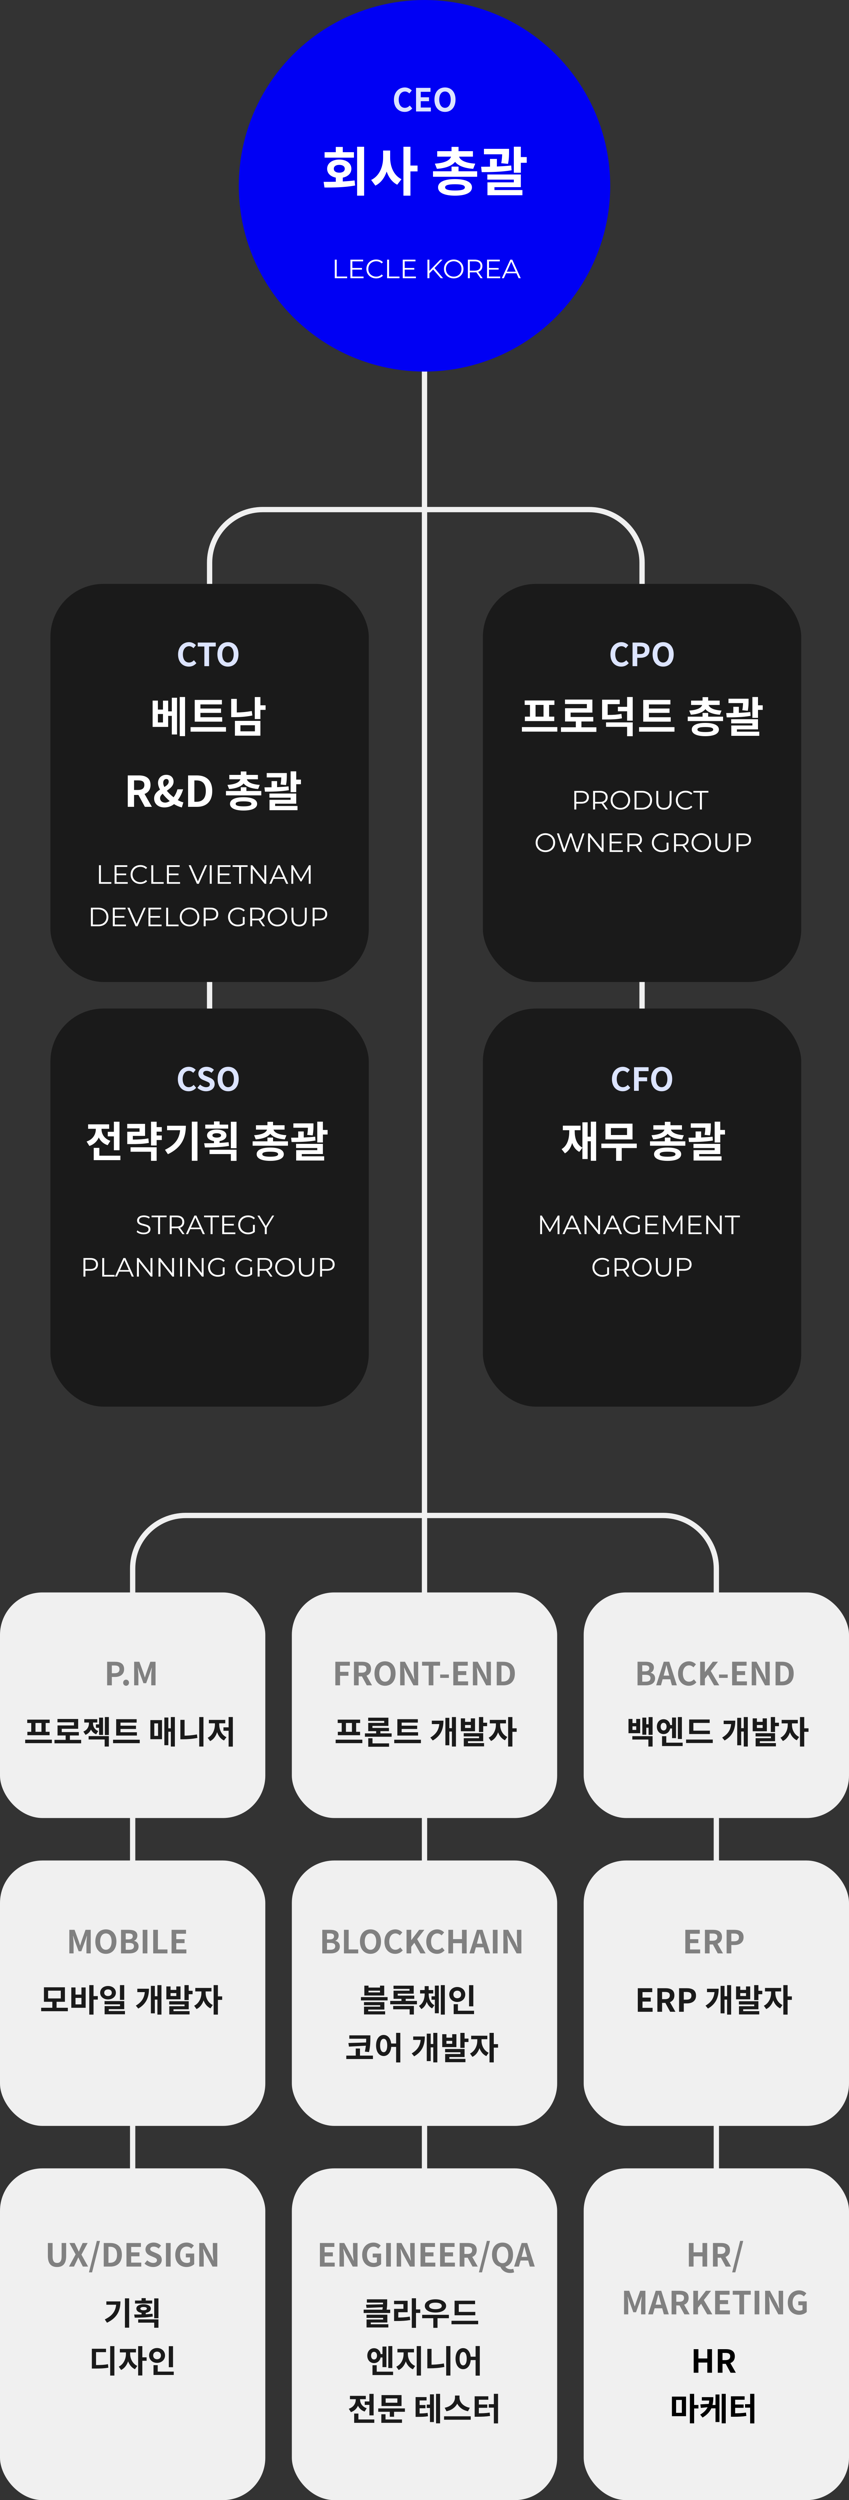 <svg width="320" height="942" viewBox="0 0 320 942" fill="none" xmlns="http://www.w3.org/2000/svg">
<rect x="0" y="0" width="320" height="942" fill="#333333" stroke="none"/>
<path d="M159 132V906H161V132H159Z" fill="#F0F0F0"/>
<path d="M242 436V212C242 200.954 233.046 192 222 192H99C87.954 192 79 200.954 79 212V436" stroke="#F0F0F0" stroke-width="2"/>
<path d="M270 872V591C270 579.954 261.046 571 250 571H70C58.954 571 50 579.954 50 591V872" stroke="#F0F0F0" stroke-width="2"/>
<rect x="19" y="220" width="120" height="150" rx="20" fill="#1A1A1A"/>
<path d="M71.187 251.168C72.339 251.168 73.287 250.712 74.019 249.86L73.083 248.756C72.603 249.272 72.015 249.632 71.247 249.632C69.843 249.632 68.931 248.468 68.931 246.536C68.931 244.628 69.939 243.476 71.283 243.476C71.955 243.476 72.471 243.788 72.927 244.22L73.851 243.092C73.275 242.492 72.375 241.952 71.247 241.952C69.003 241.952 67.119 243.668 67.119 246.596C67.119 249.56 68.943 251.168 71.187 251.168ZM77.026 251H78.802V243.596H81.322V242.108H74.53V243.596H77.026V251ZM85.915 251.168C88.267 251.168 89.887 249.404 89.887 246.524C89.887 243.644 88.267 241.952 85.915 241.952C83.563 241.952 81.943 243.632 81.943 246.524C81.943 249.404 83.563 251.168 85.915 251.168ZM85.915 249.632C84.595 249.632 83.755 248.42 83.755 246.524C83.755 244.616 84.595 243.476 85.915 243.476C87.235 243.476 88.075 244.616 88.075 246.524C88.075 248.42 87.235 249.632 85.915 249.632Z" fill="#DCE4FF"/>
<path d="M61.43 272.208H59.51V269.024H61.43V272.208ZM64.758 268.032H63.382V263.984H61.43V267.36H59.51V263.968H57.526V273.888H63.382V269.728H64.758V276.736H66.726V262.896H64.758V268.032ZM67.75 262.624V277.36H69.75V262.624H67.75ZM83.749 270.24H75.541V268.592H83.301V266.96H75.541V265.408H83.637V263.712H73.397V271.904H83.749V270.24ZM71.829 273.968V275.68H85.173V273.968H71.829ZM94.883 267.888C92.899 268.272 91.011 268.416 89.251 268.448V263.328H87.139V270.208H88.387C90.467 270.208 92.723 270.064 95.123 269.584L94.883 267.888ZM90.627 273.264H96.083V275.552H90.627V273.264ZM88.547 277.2H98.147V271.616H88.547V277.2ZM100.099 265.744H98.147V262.64H96.035V270.928H98.147V267.472H100.099V265.744ZM50.527 294.032H52.063C53.583 294.032 54.415 294.464 54.415 295.744C54.415 297.008 53.583 297.648 52.063 297.648H50.527V294.032ZM57.247 304L54.479 299.152C55.839 298.624 56.735 297.52 56.735 295.744C56.735 293.024 54.767 292.16 52.287 292.16H48.159V304H50.527V299.52H52.175L54.607 304H57.247ZM60.329 300.72C60.329 300.08 60.729 299.552 61.305 299.056C62.057 300.048 62.969 300.992 63.977 301.824C63.417 302.192 62.825 302.416 62.249 302.416C61.113 302.416 60.329 301.728 60.329 300.72ZM61.513 294.944C61.513 294.064 62.009 293.504 62.697 293.504C63.321 293.504 63.593 293.936 63.593 294.528C63.593 295.392 62.873 295.968 61.945 296.528C61.673 295.968 61.513 295.44 61.513 294.944ZM69.113 302.304C68.505 302.192 67.785 301.888 67.017 301.456C67.929 300.224 68.585 298.848 69.017 297.392H66.889C66.569 298.56 66.057 299.568 65.433 300.4C64.489 299.68 63.577 298.816 62.873 297.936C64.137 297.056 65.417 296.08 65.417 294.512C65.417 292.96 64.345 291.936 62.665 291.936C60.761 291.936 59.561 293.296 59.561 294.944C59.561 295.728 59.833 296.608 60.313 297.504C59.129 298.256 58.089 299.216 58.089 300.864C58.089 302.704 59.481 304.224 61.961 304.224C63.417 304.224 64.617 303.744 65.593 302.976C66.585 303.6 67.609 304.016 68.537 304.224L69.113 302.304ZM70.894 304H74.269C77.757 304 79.998 302.016 79.998 298.032C79.998 294.032 77.757 292.16 74.141 292.16H70.894V304ZM73.261 302.096V294.048H73.998C76.206 294.048 77.582 295.136 77.582 298.032C77.582 300.912 76.206 302.096 73.998 302.096H73.261ZM86.356 297.296C89.06 297.104 90.9 296.352 91.828 295.184C92.74 296.352 94.58 297.104 97.284 297.296L97.908 295.728C94.756 295.536 93.316 294.624 93.044 293.616H97.204V291.968H92.868V290.672H90.756V291.968H86.436V293.616H90.596C90.324 294.624 88.884 295.536 85.732 295.728L86.356 297.296ZM91.796 303.824C89.796 303.824 88.82 303.536 88.82 302.88C88.82 302.208 89.796 301.936 91.796 301.936C93.796 301.936 94.772 302.208 94.772 302.88C94.772 303.536 93.796 303.824 91.796 303.824ZM91.796 300.384C88.58 300.384 86.692 301.264 86.692 302.88C86.692 304.496 88.58 305.392 91.796 305.392C95.012 305.392 96.916 304.496 96.916 302.88C96.916 301.264 95.012 300.384 91.796 300.384ZM92.868 298.032V296.624H90.756V298.032H85.172V299.68H98.484V298.032H92.868ZM107.795 295.792C108.099 294.272 108.099 293.024 108.099 292.128V291.264H100.531V292.912H106.019C106.003 293.632 105.939 294.512 105.747 295.6L107.795 295.792ZM108.755 296.288C107.379 296.432 105.891 296.528 104.435 296.592V294.304H102.355V296.64C101.411 296.656 100.515 296.656 99.683 296.656L99.859 298.288C102.499 298.288 105.827 298.24 108.867 297.728L108.755 296.288ZM103.699 302.816H111.651V298.992H101.555V300.544H109.539V301.36H101.587V305.264H112.131V303.68H103.699V302.816ZM111.651 293.744V290.624H109.539V298.464H111.651V295.472H113.427V293.744H111.651Z" fill="white"/>
<path d="M37.301 326H38.041V332.36H41.961V333H37.301V326ZM48.14 332.36V333H43.19V326H47.99V326.64H43.93V329.13H47.55V329.76H43.93V332.36H48.14ZM52.88 333.06C52.187 333.06 51.56 332.907 51 332.6C50.447 332.293 50.01 331.87 49.69 331.33C49.377 330.783 49.22 330.173 49.22 329.5C49.22 328.827 49.377 328.22 49.69 327.68C50.01 327.133 50.45 326.707 51.01 326.4C51.57 326.093 52.197 325.94 52.89 325.94C53.41 325.94 53.89 326.027 54.33 326.2C54.77 326.373 55.144 326.627 55.45 326.96L54.98 327.43C54.434 326.877 53.743 326.6 52.91 326.6C52.357 326.6 51.853 326.727 51.4 326.98C50.947 327.233 50.59 327.58 50.33 328.02C50.077 328.46 49.95 328.953 49.95 329.5C49.95 330.047 50.077 330.54 50.33 330.98C50.59 331.42 50.947 331.767 51.4 332.02C51.853 332.273 52.357 332.4 52.91 332.4C53.75 332.4 54.44 332.12 54.98 331.56L55.45 332.03C55.144 332.363 54.767 332.62 54.32 332.8C53.88 332.973 53.4 333.06 52.88 333.06ZM57.028 326H57.768V332.36H61.688V333H57.028V326ZM67.866 332.36V333H62.916V326H67.716V326.64H63.656V329.13H67.276V329.76H63.656V332.36H67.866ZM78.043 326L74.943 333H74.213L71.113 326H71.913L74.593 332.08L77.293 326H78.043ZM79.059 326H79.799V333H79.059V326ZM87.026 332.36V333H82.076V326H86.876V326.64H82.817V329.13H86.436V329.76H82.817V332.36H87.026ZM90.126 326.64H87.666V326H93.326V326.64H90.866V333H90.126V326.64ZM100.358 326V333H99.748L95.248 327.32V333H94.508V326H95.118L99.628 331.68V326H100.358ZM107.033 331.13H103.133L102.293 333H101.523L104.723 326H105.453L108.653 333H107.873L107.033 331.13ZM106.763 330.53L105.083 326.77L103.403 330.53H106.763ZM117.081 326V333H116.371V327.4L113.621 332.11H113.271L110.521 327.43V333H109.811V326H110.421L113.461 331.19L116.471 326H117.081ZM34.259 342H37.109C37.849 342 38.502 342.15 39.069 342.45C39.636 342.743 40.076 343.157 40.389 343.69C40.703 344.217 40.859 344.82 40.859 345.5C40.859 346.18 40.703 346.787 40.389 347.32C40.076 347.847 39.636 348.26 39.069 348.56C38.502 348.853 37.849 349 37.109 349H34.259V342ZM37.069 348.36C37.682 348.36 38.219 348.24 38.679 348C39.139 347.753 39.496 347.417 39.749 346.99C40.002 346.557 40.129 346.06 40.129 345.5C40.129 344.94 40.002 344.447 39.749 344.02C39.496 343.587 39.139 343.25 38.679 343.01C38.219 342.763 37.682 342.64 37.069 342.64H34.999V348.36H37.069ZM47.471 348.36V349H42.521V342H47.321V342.64H43.261V345.13H46.881V345.76H43.261V348.36H47.471ZM54.933 342L51.833 349H51.103L48.003 342H48.803L51.483 348.08L54.183 342H54.933ZM60.899 348.36V349H55.949V342H60.749V342.64H56.689V345.13H60.309V345.76H56.689V348.36H60.899ZM62.638 342H63.378V348.36H67.298V349H62.638V342ZM71.45 349.06C70.757 349.06 70.127 348.907 69.56 348.6C69 348.287 68.56 347.86 68.24 347.32C67.927 346.78 67.77 346.173 67.77 345.5C67.77 344.827 67.927 344.22 68.24 343.68C68.56 343.14 69 342.717 69.56 342.41C70.127 342.097 70.757 341.94 71.45 341.94C72.143 341.94 72.767 342.093 73.32 342.4C73.88 342.707 74.32 343.133 74.64 343.68C74.96 344.22 75.12 344.827 75.12 345.5C75.12 346.173 74.96 346.783 74.64 347.33C74.32 347.87 73.88 348.293 73.32 348.6C72.767 348.907 72.143 349.06 71.45 349.06ZM71.45 348.4C72.003 348.4 72.503 348.277 72.95 348.03C73.397 347.777 73.747 347.43 74 346.99C74.253 346.543 74.38 346.047 74.38 345.5C74.38 344.953 74.253 344.46 74 344.02C73.747 343.573 73.397 343.227 72.95 342.98C72.503 342.727 72.003 342.6 71.45 342.6C70.897 342.6 70.393 342.727 69.94 342.98C69.493 343.227 69.14 343.573 68.88 344.02C68.627 344.46 68.5 344.953 68.5 345.5C68.5 346.047 68.627 346.543 68.88 346.99C69.14 347.43 69.493 347.777 69.94 348.03C70.393 348.277 70.897 348.4 71.45 348.4ZM79.399 342C80.292 342 80.992 342.213 81.499 342.64C82.005 343.067 82.259 343.653 82.259 344.4C82.259 345.147 82.005 345.733 81.499 346.16C80.992 346.58 80.292 346.79 79.399 346.79H77.519V349H76.779V342H79.399ZM79.379 346.14C80.072 346.14 80.602 345.99 80.969 345.69C81.335 345.383 81.519 344.953 81.519 344.4C81.519 343.833 81.335 343.4 80.969 343.1C80.602 342.793 80.072 342.64 79.379 342.64H77.519V346.14H79.379ZM91.504 345.5H92.214V348.17C91.887 348.457 91.5 348.677 91.054 348.83C90.607 348.983 90.137 349.06 89.644 349.06C88.944 349.06 88.314 348.907 87.754 348.6C87.194 348.293 86.754 347.87 86.434 347.33C86.114 346.783 85.954 346.173 85.954 345.5C85.954 344.827 86.114 344.22 86.434 343.68C86.754 343.133 87.194 342.707 87.754 342.4C88.314 342.093 88.947 341.94 89.654 341.94C90.187 341.94 90.677 342.027 91.124 342.2C91.57 342.367 91.947 342.617 92.254 342.95L91.794 343.42C91.24 342.873 90.537 342.6 89.684 342.6C89.117 342.6 88.604 342.727 88.144 342.98C87.69 343.227 87.334 343.573 87.074 344.02C86.814 344.46 86.684 344.953 86.684 345.5C86.684 346.047 86.814 346.54 87.074 346.98C87.334 347.42 87.69 347.767 88.144 348.02C88.597 348.273 89.107 348.4 89.674 348.4C90.394 348.4 91.004 348.22 91.504 347.86V345.5ZM99.088 349L97.488 346.75C97.308 346.77 97.121 346.78 96.928 346.78H95.048V349H94.308V342H96.928C97.821 342 98.521 342.213 99.028 342.64C99.535 343.067 99.788 343.653 99.788 344.4C99.788 344.947 99.648 345.41 99.368 345.79C99.095 346.163 98.701 346.433 98.188 346.6L99.898 349H99.088ZM96.908 346.15C97.601 346.15 98.131 345.997 98.498 345.69C98.865 345.383 99.048 344.953 99.048 344.4C99.048 343.833 98.865 343.4 98.498 343.1C98.131 342.793 97.601 342.64 96.908 342.64H95.048V346.15H96.908ZM104.595 349.06C103.901 349.06 103.271 348.907 102.705 348.6C102.145 348.287 101.705 347.86 101.385 347.32C101.071 346.78 100.915 346.173 100.915 345.5C100.915 344.827 101.071 344.22 101.385 343.68C101.705 343.14 102.145 342.717 102.705 342.41C103.271 342.097 103.901 341.94 104.595 341.94C105.288 341.94 105.911 342.093 106.465 342.4C107.025 342.707 107.465 343.133 107.785 343.68C108.105 344.22 108.265 344.827 108.265 345.5C108.265 346.173 108.105 346.783 107.785 347.33C107.465 347.87 107.025 348.293 106.465 348.6C105.911 348.907 105.288 349.06 104.595 349.06ZM104.595 348.4C105.148 348.4 105.648 348.277 106.095 348.03C106.541 347.777 106.891 347.43 107.145 346.99C107.398 346.543 107.525 346.047 107.525 345.5C107.525 344.953 107.398 344.46 107.145 344.02C106.891 343.573 106.541 343.227 106.095 342.98C105.648 342.727 105.148 342.6 104.595 342.6C104.041 342.6 103.538 342.727 103.085 342.98C102.638 343.227 102.285 343.573 102.025 344.02C101.771 344.46 101.645 344.953 101.645 345.5C101.645 346.047 101.771 346.543 102.025 346.99C102.285 347.43 102.638 347.777 103.085 348.03C103.538 348.277 104.041 348.4 104.595 348.4ZM112.743 349.06C111.837 349.06 111.13 348.8 110.623 348.28C110.117 347.76 109.863 347.003 109.863 346.01V342H110.603V345.98C110.603 346.793 110.787 347.4 111.153 347.8C111.52 348.2 112.05 348.4 112.743 348.4C113.443 348.4 113.977 348.2 114.343 347.8C114.71 347.4 114.893 346.793 114.893 345.98V342H115.613V346.01C115.613 347.003 115.36 347.76 114.853 348.28C114.353 348.8 113.65 349.06 112.743 349.06ZM120.463 342C121.356 342 122.056 342.213 122.563 342.64C123.07 343.067 123.323 343.653 123.323 344.4C123.323 345.147 123.07 345.733 122.563 346.16C122.056 346.58 121.356 346.79 120.463 346.79H118.583V349H117.843V342H120.463ZM120.443 346.14C121.136 346.14 121.666 345.99 122.033 345.69C122.4 345.383 122.583 344.953 122.583 344.4C122.583 343.833 122.4 343.4 122.033 343.1C121.666 342.793 121.136 342.64 120.443 342.64H118.583V346.14H120.443Z" fill="white"/>
<rect x="182" y="220" width="120" height="150" rx="20" fill="#1A1A1A"/>
<path d="M234.154 251.168C235.306 251.168 236.254 250.712 236.986 249.86L236.049 248.756C235.57 249.272 234.982 249.632 234.214 249.632C232.81 249.632 231.898 248.468 231.898 246.536C231.898 244.628 232.906 243.476 234.25 243.476C234.922 243.476 235.438 243.788 235.894 244.22L236.818 243.092C236.242 242.492 235.342 241.952 234.214 241.952C231.97 241.952 230.086 243.668 230.086 246.596C230.086 249.56 231.91 251.168 234.154 251.168ZM238.416 251H240.192V247.844H241.38C243.288 247.844 244.812 246.932 244.812 244.904C244.812 242.804 243.3 242.108 241.332 242.108H238.416V251ZM240.192 246.44V243.524H241.2C242.424 243.524 243.072 243.872 243.072 244.904C243.072 245.924 242.484 246.44 241.26 246.44H240.192ZM249.948 251.168C252.3 251.168 253.92 249.404 253.92 246.524C253.92 243.644 252.3 241.952 249.948 241.952C247.596 241.952 245.976 243.632 245.976 246.524C245.976 249.404 247.596 251.168 249.948 251.168ZM249.948 249.632C248.628 249.632 247.788 248.42 247.788 246.524C247.788 244.616 248.628 243.476 249.948 243.476C251.268 243.476 252.108 244.616 252.108 246.524C252.108 248.42 251.268 249.632 249.948 249.632Z" fill="#DCE4FF"/>
<path d="M204.863 270.016H201.855V265.6H204.863V270.016ZM199.759 270.016H197.839V271.696H208.911V270.016H206.959V265.6H208.959V263.92H197.759V265.6H199.759V270.016ZM196.719 273.952V275.664H210.063V273.952H196.719ZM219.15 274.032V271.84H223.614V270.144H215.07V268.496H223.278V263.584H212.958V265.264H221.198V266.848H212.974V271.84H217.038V274.032H211.438V275.76H224.782V274.032H219.15ZM234.221 268.96C232.717 269.264 231.389 269.376 229.037 269.392V265.312H233.581V263.632H226.941V271.088H228.109C231.133 271.088 232.685 271.008 234.413 270.64L234.221 268.96ZM228.429 273.856H236.365V277.392H238.477V272.176H228.429V273.856ZM236.365 262.624V266.32H232.893V268H236.365V271.536H238.477V262.624H236.365ZM252.796 270.24H244.588V268.592H252.348V266.96H244.588V265.408H252.684V263.712H242.444V271.904H252.796V270.24ZM240.876 273.968V275.68H254.22V273.968H240.876ZM260.403 269.296C263.107 269.104 264.947 268.352 265.875 267.184C266.787 268.352 268.627 269.104 271.331 269.296L271.955 267.728C268.803 267.536 267.363 266.624 267.091 265.616H271.251V263.968H266.915V262.672H264.803V263.968H260.483V265.616H264.643C264.371 266.624 262.931 267.536 259.779 267.728L260.403 269.296ZM265.843 275.824C263.843 275.824 262.867 275.536 262.867 274.88C262.867 274.208 263.843 273.936 265.843 273.936C267.843 273.936 268.819 274.208 268.819 274.88C268.819 275.536 267.843 275.824 265.843 275.824ZM265.843 272.384C262.627 272.384 260.739 273.264 260.739 274.88C260.739 276.496 262.627 277.376 265.843 277.376C269.059 277.376 270.963 276.496 270.963 274.88C270.963 273.264 269.059 272.384 265.843 272.384ZM266.915 270.032V268.624H264.803V270.032H259.219V271.68H272.531V270.032H266.915ZM281.842 267.792C282.146 266.272 282.146 265.024 282.146 264.128V263.264H274.578V264.912H280.066C280.05 265.632 279.986 266.512 279.794 267.6L281.842 267.792ZM282.802 268.288C281.426 268.432 279.938 268.528 278.482 268.592V266.304H276.402V268.64C275.458 268.656 274.562 268.656 273.73 268.656L273.906 270.288C276.546 270.288 279.874 270.24 282.914 269.728L282.802 268.288ZM277.746 274.816H285.698V270.992H275.602V272.544H283.586V273.36H275.634V277.248H286.178V275.68H277.746V274.816ZM285.698 265.744V262.624H283.586V270.464H285.698V267.472H287.474V265.744H285.698Z" fill="white"/>
<path d="M219.092 298C219.985 298 220.685 298.213 221.192 298.64C221.699 299.067 221.952 299.653 221.952 300.4C221.952 301.147 221.699 301.733 221.192 302.16C220.685 302.58 219.985 302.79 219.092 302.79H217.212V305H216.472V298H219.092ZM219.072 302.14C219.765 302.14 220.295 301.99 220.662 301.69C221.029 301.383 221.212 300.953 221.212 300.4C221.212 299.833 221.029 299.4 220.662 299.1C220.295 298.793 219.765 298.64 219.072 298.64H217.212V302.14H219.072ZM228.332 305L226.732 302.75C226.552 302.77 226.365 302.78 226.172 302.78H224.292V305H223.552V298H226.172C227.065 298 227.765 298.213 228.272 298.64C228.779 299.067 229.032 299.653 229.032 300.4C229.032 300.947 228.892 301.41 228.612 301.79C228.339 302.163 227.945 302.433 227.432 302.6L229.142 305H228.332ZM226.152 302.15C226.845 302.15 227.375 301.997 227.742 301.69C228.109 301.383 228.292 300.953 228.292 300.4C228.292 299.833 228.109 299.4 227.742 299.1C227.375 298.793 226.845 298.64 226.152 298.64H224.292V302.15H226.152ZM233.839 305.06C233.145 305.06 232.515 304.907 231.949 304.6C231.389 304.287 230.949 303.86 230.629 303.32C230.315 302.78 230.159 302.173 230.159 301.5C230.159 300.827 230.315 300.22 230.629 299.68C230.949 299.14 231.389 298.717 231.949 298.41C232.515 298.097 233.145 297.94 233.839 297.94C234.532 297.94 235.155 298.093 235.709 298.4C236.269 298.707 236.709 299.133 237.029 299.68C237.349 300.22 237.509 300.827 237.509 301.5C237.509 302.173 237.349 302.783 237.029 303.33C236.709 303.87 236.269 304.293 235.709 304.6C235.155 304.907 234.532 305.06 233.839 305.06ZM233.839 304.4C234.392 304.4 234.892 304.277 235.339 304.03C235.785 303.777 236.135 303.43 236.389 302.99C236.642 302.543 236.769 302.047 236.769 301.5C236.769 300.953 236.642 300.46 236.389 300.02C236.135 299.573 235.785 299.227 235.339 298.98C234.892 298.727 234.392 298.6 233.839 298.6C233.285 298.6 232.782 298.727 232.329 298.98C231.882 299.227 231.529 299.573 231.269 300.02C231.015 300.46 230.889 300.953 230.889 301.5C230.889 302.047 231.015 302.543 231.269 302.99C231.529 303.43 231.882 303.777 232.329 304.03C232.782 304.277 233.285 304.4 233.839 304.4ZM239.167 298H242.017C242.757 298 243.411 298.15 243.977 298.45C244.544 298.743 244.984 299.157 245.297 299.69C245.611 300.217 245.767 300.82 245.767 301.5C245.767 302.18 245.611 302.787 245.297 303.32C244.984 303.847 244.544 304.26 243.977 304.56C243.411 304.853 242.757 305 242.017 305H239.167V298ZM241.977 304.36C242.591 304.36 243.127 304.24 243.587 304C244.047 303.753 244.404 303.417 244.657 302.99C244.911 302.557 245.037 302.06 245.037 301.5C245.037 300.94 244.911 300.447 244.657 300.02C244.404 299.587 244.047 299.25 243.587 299.01C243.127 298.763 242.591 298.64 241.977 298.64H239.907V304.36H241.977ZM250.249 305.06C249.342 305.06 248.636 304.8 248.129 304.28C247.622 303.76 247.369 303.003 247.369 302.01V298H248.109V301.98C248.109 302.793 248.292 303.4 248.659 303.8C249.026 304.2 249.556 304.4 250.249 304.4C250.949 304.4 251.482 304.2 251.849 303.8C252.216 303.4 252.399 302.793 252.399 301.98V298H253.119V302.01C253.119 303.003 252.866 303.76 252.359 304.28C251.859 304.8 251.156 305.06 250.249 305.06ZM258.389 305.06C257.696 305.06 257.069 304.907 256.509 304.6C255.956 304.293 255.519 303.87 255.199 303.33C254.886 302.783 254.729 302.173 254.729 301.5C254.729 300.827 254.886 300.22 255.199 299.68C255.519 299.133 255.959 298.707 256.519 298.4C257.079 298.093 257.706 297.94 258.399 297.94C258.919 297.94 259.399 298.027 259.839 298.2C260.279 298.373 260.652 298.627 260.959 298.96L260.489 299.43C259.942 298.877 259.252 298.6 258.419 298.6C257.866 298.6 257.362 298.727 256.909 298.98C256.456 299.233 256.099 299.58 255.839 300.02C255.586 300.46 255.459 300.953 255.459 301.5C255.459 302.047 255.586 302.54 255.839 302.98C256.099 303.42 256.456 303.767 256.909 304.02C257.362 304.273 257.866 304.4 258.419 304.4C259.259 304.4 259.949 304.12 260.489 303.56L260.959 304.03C260.652 304.363 260.276 304.62 259.829 304.8C259.389 304.973 258.909 305.06 258.389 305.06ZM263.809 298.64H261.349V298H267.009V298.64H264.549V305H263.809V298.64ZM205.572 321.06C204.879 321.06 204.249 320.907 203.682 320.6C203.122 320.287 202.682 319.86 202.362 319.32C202.049 318.78 201.892 318.173 201.892 317.5C201.892 316.827 202.049 316.22 202.362 315.68C202.682 315.14 203.122 314.717 203.682 314.41C204.249 314.097 204.879 313.94 205.572 313.94C206.265 313.94 206.889 314.093 207.442 314.4C208.002 314.707 208.442 315.133 208.762 315.68C209.082 316.22 209.242 316.827 209.242 317.5C209.242 318.173 209.082 318.783 208.762 319.33C208.442 319.87 208.002 320.293 207.442 320.6C206.889 320.907 206.265 321.06 205.572 321.06ZM205.572 320.4C206.125 320.4 206.625 320.277 207.072 320.03C207.519 319.777 207.869 319.43 208.122 318.99C208.375 318.543 208.502 318.047 208.502 317.5C208.502 316.953 208.375 316.46 208.122 316.02C207.869 315.573 207.519 315.227 207.072 314.98C206.625 314.727 206.125 314.6 205.572 314.6C205.019 314.6 204.515 314.727 204.062 314.98C203.615 315.227 203.262 315.573 203.002 316.02C202.749 316.46 202.622 316.953 202.622 317.5C202.622 318.047 202.749 318.543 203.002 318.99C203.262 319.43 203.615 319.777 204.062 320.03C204.515 320.277 205.019 320.4 205.572 320.4ZM220.296 314L217.936 321H217.156L215.106 315.03L213.046 321H212.276L209.916 314H210.676L212.696 320.02L214.786 314H215.476L217.536 320.05L219.586 314H220.296ZM227.503 314V321H226.893L222.393 315.32V321H221.653V314H222.263L226.773 319.68V314H227.503ZM234.737 320.36V321H229.787V314H234.587V314.64H230.527V317.13H234.147V317.76H230.527V320.36H234.737ZM241.257 321L239.657 318.75C239.477 318.77 239.29 318.78 239.097 318.78H237.217V321H236.477V314H239.097C239.99 314 240.69 314.213 241.197 314.64C241.704 315.067 241.957 315.653 241.957 316.4C241.957 316.947 241.817 317.41 241.537 317.79C241.264 318.163 240.87 318.433 240.357 318.6L242.067 321H241.257ZM239.077 318.15C239.77 318.15 240.3 317.997 240.667 317.69C241.034 317.383 241.217 316.953 241.217 316.4C241.217 315.833 241.034 315.4 240.667 315.1C240.3 314.793 239.77 314.64 239.077 314.64H237.217V318.15H239.077ZM251.251 317.5H251.961V320.17C251.634 320.457 251.247 320.677 250.801 320.83C250.354 320.983 249.884 321.06 249.391 321.06C248.691 321.06 248.061 320.907 247.501 320.6C246.941 320.293 246.501 319.87 246.181 319.33C245.861 318.783 245.701 318.173 245.701 317.5C245.701 316.827 245.861 316.22 246.181 315.68C246.501 315.133 246.941 314.707 247.501 314.4C248.061 314.093 248.694 313.94 249.401 313.94C249.934 313.94 250.424 314.027 250.871 314.2C251.317 314.367 251.694 314.617 252.001 314.95L251.541 315.42C250.987 314.873 250.284 314.6 249.431 314.6C248.864 314.6 248.351 314.727 247.891 314.98C247.437 315.227 247.081 315.573 246.821 316.02C246.561 316.46 246.431 316.953 246.431 317.5C246.431 318.047 246.561 318.54 246.821 318.98C247.081 319.42 247.437 319.767 247.891 320.02C248.344 320.273 248.854 320.4 249.421 320.4C250.141 320.4 250.751 320.22 251.251 319.86V317.5ZM258.835 321L257.235 318.75C257.055 318.77 256.868 318.78 256.675 318.78H254.795V321H254.055V314H256.675C257.568 314 258.268 314.213 258.775 314.64C259.282 315.067 259.535 315.653 259.535 316.4C259.535 316.947 259.395 317.41 259.115 317.79C258.842 318.163 258.448 318.433 257.935 318.6L259.645 321H258.835ZM256.655 318.15C257.348 318.15 257.878 317.997 258.245 317.69C258.612 317.383 258.795 316.953 258.795 316.4C258.795 315.833 258.612 315.4 258.245 315.1C257.878 314.793 257.348 314.64 256.655 314.64H254.795V318.15H256.655ZM264.342 321.06C263.648 321.06 263.018 320.907 262.452 320.6C261.892 320.287 261.452 319.86 261.132 319.32C260.818 318.78 260.662 318.173 260.662 317.5C260.662 316.827 260.818 316.22 261.132 315.68C261.452 315.14 261.892 314.717 262.452 314.41C263.018 314.097 263.648 313.94 264.342 313.94C265.035 313.94 265.658 314.093 266.212 314.4C266.772 314.707 267.212 315.133 267.532 315.68C267.852 316.22 268.012 316.827 268.012 317.5C268.012 318.173 267.852 318.783 267.532 319.33C267.212 319.87 266.772 320.293 266.212 320.6C265.658 320.907 265.035 321.06 264.342 321.06ZM264.342 320.4C264.895 320.4 265.395 320.277 265.842 320.03C266.288 319.777 266.638 319.43 266.892 318.99C267.145 318.543 267.272 318.047 267.272 317.5C267.272 316.953 267.145 316.46 266.892 316.02C266.638 315.573 266.288 315.227 265.842 314.98C265.395 314.727 264.895 314.6 264.342 314.6C263.788 314.6 263.285 314.727 262.832 314.98C262.385 315.227 262.032 315.573 261.772 316.02C261.518 316.46 261.392 316.953 261.392 317.5C261.392 318.047 261.518 318.543 261.772 318.99C262.032 319.43 262.385 319.777 262.832 320.03C263.285 320.277 263.788 320.4 264.342 320.4ZM272.49 321.06C271.584 321.06 270.877 320.8 270.37 320.28C269.864 319.76 269.61 319.003 269.61 318.01V314H270.35V317.98C270.35 318.793 270.534 319.4 270.9 319.8C271.267 320.2 271.797 320.4 272.49 320.4C273.19 320.4 273.724 320.2 274.09 319.8C274.457 319.4 274.64 318.793 274.64 317.98V314H275.36V318.01C275.36 319.003 275.107 319.76 274.6 320.28C274.1 320.8 273.397 321.06 272.49 321.06ZM280.21 314C281.104 314 281.804 314.213 282.31 314.64C282.817 315.067 283.07 315.653 283.07 316.4C283.07 317.147 282.817 317.733 282.31 318.16C281.804 318.58 281.104 318.79 280.21 318.79H278.33V321H277.59V314H280.21ZM280.19 318.14C280.884 318.14 281.414 317.99 281.78 317.69C282.147 317.383 282.33 316.953 282.33 316.4C282.33 315.833 282.147 315.4 281.78 315.1C281.414 314.793 280.884 314.64 280.19 314.64H278.33V318.14H280.19Z" fill="white"/>
<rect x="19" y="380" width="120" height="150" rx="20" fill="#1A1A1A"/>
<path d="M71.099 411.168C72.251 411.168 73.199 410.712 73.931 409.86L72.995 408.756C72.515 409.272 71.927 409.632 71.159 409.632C69.755 409.632 68.843 408.468 68.843 406.536C68.843 404.628 69.851 403.476 71.195 403.476C71.867 403.476 72.383 403.788 72.839 404.22L73.763 403.092C73.187 402.492 72.287 401.952 71.159 401.952C68.915 401.952 67.031 403.668 67.031 406.596C67.031 409.56 68.855 411.168 71.099 411.168ZM77.638 411.168C79.691 411.168 80.903 409.932 80.903 408.48C80.903 407.196 80.195 406.512 79.115 406.068L77.951 405.576C77.195 405.276 76.57 405.048 76.57 404.412C76.57 403.824 77.062 403.476 77.843 403.476C78.575 403.476 79.162 403.74 79.727 404.208L80.626 403.092C79.906 402.36 78.874 401.952 77.843 401.952C76.043 401.952 74.77 403.068 74.77 404.52C74.77 405.816 75.671 406.536 76.57 406.908L77.758 407.412C78.55 407.748 79.091 407.952 79.091 408.612C79.091 409.236 78.599 409.632 77.674 409.632C76.894 409.632 76.055 409.236 75.418 408.648L74.398 409.872C75.263 410.7 76.451 411.168 77.638 411.168ZM86.003 411.168C88.355 411.168 89.975 409.404 89.975 406.524C89.975 403.644 88.355 401.952 86.003 401.952C83.651 401.952 82.031 403.632 82.031 406.524C82.031 409.404 83.651 411.168 86.003 411.168ZM86.003 409.632C84.683 409.632 83.843 408.42 83.843 406.524C83.843 404.616 84.683 403.476 86.003 403.476C87.323 403.476 88.163 404.616 88.163 406.524C88.163 408.42 87.323 409.632 86.003 409.632Z" fill="#DCE4FF"/>
<path d="M40.623 426.448V428.16H42.927V433.392H45.039V422.64H42.927V426.448H40.623ZM41.599 429.84C39.279 429.056 38.271 427.248 38.271 425.504V425.312H41.135V423.632H33.215V425.312H36.111V425.52C36.111 427.376 35.055 429.312 32.639 430.096L33.695 431.776C35.423 431.2 36.575 430.032 37.231 428.576C37.855 429.904 38.959 430.96 40.575 431.488L41.599 429.84ZM37.439 435.44V432.496H35.327V437.12H45.375V435.44H37.439ZM47.966 426.416V431.072H49.23C52.174 431.072 54.046 431.008 56.094 430.624L55.918 428.928C54.078 429.264 52.462 429.36 50.062 429.376V427.984H54.67V423.456H47.95V425.136H52.59V426.416H47.966ZM49.214 433.952H56.926V437.376H59.038V432.272H49.214V433.952ZM60.974 426.384V424.672H59.038V422.64H56.926V431.6H59.038V429.536H60.974V427.824H59.038V426.384H60.974ZM62.973 424.16V425.84H67.885C67.581 429.104 65.949 431.408 62.189 433.216L63.293 434.88C68.525 432.352 70.045 428.672 70.045 424.16H62.973ZM72.301 422.624V437.36H74.429V422.624H72.301ZM86.011 423.728H82.763V422.528H80.651V423.728H77.371V425.232H86.011V423.728ZM80.059 427.792C80.059 427.248 80.7 426.976 81.707 426.976C82.7 426.976 83.323 427.248 83.323 427.792C83.323 428.32 82.7 428.624 81.707 428.624C80.7 428.624 80.059 428.32 80.059 427.792ZM86.156 430.352C85.067 430.48 83.915 430.576 82.763 430.64V429.936C84.332 429.696 85.34 428.912 85.34 427.792C85.34 426.448 83.868 425.6 81.707 425.6C79.516 425.6 78.043 426.448 78.043 427.792C78.043 428.912 79.052 429.696 80.651 429.936V430.72C79.323 430.752 78.076 430.752 76.956 430.752L77.228 432.336C79.803 432.336 83.18 432.288 86.299 431.76L86.156 430.352ZM78.972 434.832H87.019V437.392H89.147V433.2H78.972V434.832ZM87.019 422.656V432.624H89.147V422.656H87.019ZM96.403 429.296C99.107 429.104 100.947 428.352 101.875 427.184C102.787 428.352 104.627 429.104 107.331 429.296L107.955 427.728C104.803 427.536 103.363 426.624 103.091 425.616H107.251V423.968H102.915V422.672H100.803V423.968H96.483V425.616H100.643C100.371 426.624 98.931 427.536 95.779 427.728L96.403 429.296ZM101.843 435.824C99.843 435.824 98.867 435.536 98.867 434.88C98.867 434.208 99.843 433.936 101.843 433.936C103.843 433.936 104.819 434.208 104.819 434.88C104.819 435.536 103.843 435.824 101.843 435.824ZM101.843 432.384C98.627 432.384 96.739 433.264 96.739 434.88C96.739 436.496 98.627 437.392 101.843 437.392C105.059 437.392 106.963 436.496 106.963 434.88C106.963 433.264 105.059 432.384 101.843 432.384ZM102.915 430.032V428.624H100.803V430.032H95.219V431.68H108.531V430.032H102.915ZM117.842 427.792C118.146 426.272 118.146 425.024 118.146 424.128V423.264H110.578V424.912H116.066C116.05 425.632 115.986 426.512 115.794 427.6L117.842 427.792ZM118.802 428.288C117.426 428.432 115.938 428.528 114.482 428.592V426.304H112.402V428.64C111.458 428.656 110.562 428.656 109.73 428.656L109.906 430.288C112.546 430.288 115.874 430.24 118.914 429.728L118.802 428.288ZM113.746 434.816H121.698V430.992H111.602V432.544H119.586V433.36H111.634V437.264H122.178V435.68H113.746V434.816ZM121.698 425.744V422.624H119.586V430.464H121.698V427.472H123.474V425.744H121.698Z" fill="white"/>
<path d="M54.104 465.06C53.584 465.06 53.084 464.977 52.604 464.81C52.131 464.643 51.764 464.423 51.504 464.15L51.794 463.58C52.047 463.833 52.384 464.04 52.804 464.2C53.224 464.353 53.657 464.43 54.104 464.43C54.731 464.43 55.201 464.317 55.514 464.09C55.828 463.857 55.984 463.557 55.984 463.19C55.984 462.91 55.898 462.687 55.724 462.52C55.557 462.353 55.351 462.227 55.104 462.14C54.858 462.047 54.514 461.947 54.074 461.84C53.547 461.707 53.127 461.58 52.814 461.46C52.501 461.333 52.231 461.143 52.004 460.89C51.784 460.637 51.674 460.293 51.674 459.86C51.674 459.507 51.767 459.187 51.954 458.9C52.141 458.607 52.428 458.373 52.814 458.2C53.201 458.027 53.681 457.94 54.254 457.94C54.654 457.94 55.044 457.997 55.424 458.11C55.811 458.217 56.144 458.367 56.424 458.56L56.174 459.15C55.881 458.957 55.568 458.813 55.234 458.72C54.901 458.62 54.574 458.57 54.254 458.57C53.641 458.57 53.178 458.69 52.864 458.93C52.557 459.163 52.404 459.467 52.404 459.84C52.404 460.12 52.487 460.347 52.654 460.52C52.828 460.687 53.041 460.817 53.294 460.91C53.554 460.997 53.901 461.093 54.334 461.2C54.847 461.327 55.261 461.453 55.574 461.58C55.894 461.7 56.164 461.887 56.384 462.14C56.604 462.387 56.714 462.723 56.714 463.15C56.714 463.503 56.617 463.827 56.424 464.12C56.237 464.407 55.947 464.637 55.554 464.81C55.161 464.977 54.678 465.06 54.104 465.06ZM59.589 458.64H57.129V458H62.789V458.64H60.329V465H59.589V458.64ZM68.751 465L67.151 462.75C66.971 462.77 66.784 462.78 66.591 462.78H64.711V465H63.971V458H66.591C67.484 458 68.184 458.213 68.691 458.64C69.198 459.067 69.451 459.653 69.451 460.4C69.451 460.947 69.311 461.41 69.031 461.79C68.758 462.163 68.364 462.433 67.851 462.6L69.561 465H68.751ZM66.571 462.15C67.264 462.15 67.794 461.997 68.161 461.69C68.528 461.383 68.711 460.953 68.711 460.4C68.711 459.833 68.528 459.4 68.161 459.1C67.794 458.793 67.264 458.64 66.571 458.64H64.711V462.15H66.571ZM75.588 463.13H71.688L70.848 465H70.078L73.278 458H74.008L77.208 465H76.428L75.588 463.13ZM75.318 462.53L73.638 458.77L71.958 462.53H75.318ZM79.374 458.64H76.914V458H82.574V458.64H80.114V465H79.374V458.64ZM88.706 464.36V465H83.756V458H88.556V458.64H84.496V461.13H88.116V461.76H84.496V464.36H88.706ZM95.337 461.5H96.047V464.17C95.72 464.457 95.333 464.677 94.887 464.83C94.44 464.983 93.97 465.06 93.477 465.06C92.777 465.06 92.147 464.907 91.587 464.6C91.027 464.293 90.587 463.87 90.267 463.33C89.947 462.783 89.787 462.173 89.787 461.5C89.787 460.827 89.947 460.22 90.267 459.68C90.587 459.133 91.027 458.707 91.587 458.4C92.147 458.093 92.78 457.94 93.487 457.94C94.02 457.94 94.51 458.027 94.957 458.2C95.403 458.367 95.78 458.617 96.087 458.95L95.627 459.42C95.073 458.873 94.37 458.6 93.517 458.6C92.95 458.6 92.437 458.727 91.977 458.98C91.523 459.227 91.167 459.573 90.907 460.02C90.647 460.46 90.517 460.953 90.517 461.5C90.517 462.047 90.647 462.54 90.907 462.98C91.167 463.42 91.523 463.767 91.977 464.02C92.43 464.273 92.94 464.4 93.507 464.4C94.227 464.4 94.837 464.22 95.337 463.86V461.5ZM100.541 462.58V465H99.811V462.58L97.011 458H97.801L100.201 461.93L102.601 458H103.341L100.541 462.58ZM34.072 474C34.965 474 35.665 474.213 36.172 474.64C36.678 475.067 36.931 475.653 36.931 476.4C36.931 477.147 36.678 477.733 36.172 478.16C35.665 478.58 34.965 478.79 34.072 478.79H32.191V481H31.451V474H34.072ZM34.051 478.14C34.745 478.14 35.275 477.99 35.642 477.69C36.008 477.383 36.191 476.953 36.191 476.4C36.191 475.833 36.008 475.4 35.642 475.1C35.275 474.793 34.745 474.64 34.051 474.64H32.191V478.14H34.051ZM38.532 474H39.272V480.36H43.192V481H38.532V474ZM48.83 479.13H44.93L44.09 481H43.32L46.52 474H47.25L50.45 481H49.67L48.83 479.13ZM48.56 478.53L46.88 474.77L45.2 478.53H48.56ZM57.458 474V481H56.848L52.348 475.32V481H51.608V474H52.218L56.728 479.68V474H57.458ZM65.593 474V481H64.983L60.483 475.32V481H59.742V474H60.352L64.862 479.68V474H65.593ZM67.877 474H68.617V481H67.877V474ZM76.745 474V481H76.135L71.635 475.32V481H70.895V474H71.505L76.015 479.68V474H76.745ZM83.96 477.5H84.67V480.17C84.343 480.457 83.956 480.677 83.51 480.83C83.063 480.983 82.593 481.06 82.1 481.06C81.4 481.06 80.77 480.907 80.21 480.6C79.65 480.293 79.21 479.87 78.89 479.33C78.57 478.783 78.41 478.173 78.41 477.5C78.41 476.827 78.57 476.22 78.89 475.68C79.21 475.133 79.65 474.707 80.21 474.4C80.77 474.093 81.403 473.94 82.11 473.94C82.643 473.94 83.133 474.027 83.58 474.2C84.026 474.367 84.403 474.617 84.71 474.95L84.25 475.42C83.696 474.873 82.993 474.6 82.14 474.6C81.573 474.6 81.06 474.727 80.6 474.98C80.146 475.227 79.79 475.573 79.53 476.02C79.27 476.46 79.14 476.953 79.14 477.5C79.14 478.047 79.27 478.54 79.53 478.98C79.79 479.42 80.146 479.767 80.6 480.02C81.053 480.273 81.563 480.4 82.13 480.4C82.85 480.4 83.46 480.22 83.96 479.86V477.5ZM94.311 477.5H95.021V480.17C94.695 480.457 94.308 480.677 93.861 480.83C93.415 480.983 92.945 481.06 92.451 481.06C91.751 481.06 91.121 480.907 90.561 480.6C90.001 480.293 89.561 479.87 89.241 479.33C88.921 478.783 88.761 478.173 88.761 477.5C88.761 476.827 88.921 476.22 89.241 475.68C89.561 475.133 90.001 474.707 90.561 474.4C91.121 474.093 91.754 473.94 92.461 473.94C92.995 473.94 93.484 474.027 93.931 474.2C94.378 474.367 94.754 474.617 95.061 474.95L94.601 475.42C94.048 474.873 93.344 474.6 92.491 474.6C91.924 474.6 91.411 474.727 90.951 474.98C90.498 475.227 90.141 475.573 89.881 476.02C89.621 476.46 89.491 476.953 89.491 477.5C89.491 478.047 89.621 478.54 89.881 478.98C90.141 479.42 90.498 479.767 90.951 480.02C91.404 480.273 91.915 480.4 92.481 480.4C93.201 480.4 93.811 480.22 94.311 479.86V477.5ZM101.896 481L100.296 478.75C100.116 478.77 99.929 478.78 99.736 478.78H97.856V481H97.116V474H99.736C100.629 474 101.329 474.213 101.836 474.64C102.342 475.067 102.596 475.653 102.596 476.4C102.596 476.947 102.456 477.41 102.176 477.79C101.902 478.163 101.509 478.433 100.996 478.6L102.706 481H101.896ZM99.716 478.15C100.409 478.15 100.939 477.997 101.306 477.69C101.672 477.383 101.856 476.953 101.856 476.4C101.856 475.833 101.672 475.4 101.306 475.1C100.939 474.793 100.409 474.64 99.716 474.64H97.856V478.15H99.716ZM107.402 481.06C106.709 481.06 106.079 480.907 105.512 480.6C104.952 480.287 104.512 479.86 104.192 479.32C103.879 478.78 103.722 478.173 103.722 477.5C103.722 476.827 103.879 476.22 104.192 475.68C104.512 475.14 104.952 474.717 105.512 474.41C106.079 474.097 106.709 473.94 107.402 473.94C108.095 473.94 108.719 474.093 109.272 474.4C109.832 474.707 110.272 475.133 110.592 475.68C110.912 476.22 111.072 476.827 111.072 477.5C111.072 478.173 110.912 478.783 110.592 479.33C110.272 479.87 109.832 480.293 109.272 480.6C108.719 480.907 108.095 481.06 107.402 481.06ZM107.402 480.4C107.955 480.4 108.455 480.277 108.902 480.03C109.349 479.777 109.699 479.43 109.952 478.99C110.205 478.543 110.332 478.047 110.332 477.5C110.332 476.953 110.205 476.46 109.952 476.02C109.699 475.573 109.349 475.227 108.902 474.98C108.455 474.727 107.955 474.6 107.402 474.6C106.849 474.6 106.345 474.727 105.892 474.98C105.445 475.227 105.092 475.573 104.832 476.02C104.579 476.46 104.452 476.953 104.452 477.5C104.452 478.047 104.579 478.543 104.832 478.99C105.092 479.43 105.445 479.777 105.892 480.03C106.345 480.277 106.849 480.4 107.402 480.4ZM115.551 481.06C114.644 481.06 113.937 480.8 113.431 480.28C112.924 479.76 112.671 479.003 112.671 478.01V474H113.411V477.98C113.411 478.793 113.594 479.4 113.961 479.8C114.327 480.2 114.857 480.4 115.551 480.4C116.251 480.4 116.784 480.2 117.151 479.8C117.517 479.4 117.701 478.793 117.701 477.98V474H118.421V478.01C118.421 479.003 118.167 479.76 117.661 480.28C117.161 480.8 116.457 481.06 115.551 481.06ZM123.271 474C124.164 474 124.864 474.213 125.371 474.64C125.877 475.067 126.131 475.653 126.131 476.4C126.131 477.147 125.877 477.733 125.371 478.16C124.864 478.58 124.164 478.79 123.271 478.79H121.391V481H120.651V474H123.271ZM123.251 478.14C123.944 478.14 124.474 477.99 124.841 477.69C125.207 477.383 125.391 476.953 125.391 476.4C125.391 475.833 125.207 475.4 124.841 475.1C124.474 474.793 123.944 474.64 123.251 474.64H121.391V478.14H123.251Z" fill="white"/>
<rect x="182" y="380" width="120" height="150" rx="20" fill="#1A1A1A"/>
<path d="M234.716 411.168C235.868 411.168 236.816 410.712 237.548 409.86L236.612 408.756C236.132 409.272 235.544 409.632 234.776 409.632C233.372 409.632 232.46 408.468 232.46 406.536C232.46 404.628 233.468 403.476 234.812 403.476C235.484 403.476 236 403.788 236.456 404.22L237.38 403.092C236.804 402.492 235.904 401.952 234.776 401.952C232.532 401.952 230.648 403.668 230.648 406.596C230.648 409.56 232.472 411.168 234.716 411.168ZM238.979 411H240.755V407.4H243.911V405.912H240.755V403.596H244.451V402.108H238.979V411ZM249.386 411.168C251.738 411.168 253.358 409.404 253.358 406.524C253.358 403.644 251.738 401.952 249.386 401.952C247.034 401.952 245.414 403.632 245.414 406.524C245.414 409.404 247.034 411.168 249.386 411.168ZM249.386 409.632C248.066 409.632 247.226 408.42 247.226 406.524C247.226 404.616 248.066 403.476 249.386 403.476C250.706 403.476 251.546 404.616 251.546 406.524C251.546 408.42 250.706 409.632 249.386 409.632Z" fill="#DCE4FF"/>
<path d="M222.69 422.624V428.272H221.49V422.864H219.522V432.4C217.346 431.264 216.61 428.816 216.61 426.24V425.84H218.818V424.128H212.146V425.84H214.562V426.24C214.562 429.072 213.858 431.68 211.666 432.96L212.93 434.56C214.306 433.744 215.17 432.352 215.65 430.656C216.178 432.128 217.026 433.312 218.338 434.016L219.522 432.432V436.704H221.49V430H222.69V437.36H224.69V422.624H222.69ZM236.337 427.648H230.273V425.024H236.337V427.648ZM238.401 423.36H228.193V429.312H238.401V423.36ZM240.001 430.88H226.657V432.56H232.225V437.376H234.337V432.56H240.001V430.88ZM246.185 429.296C248.889 429.104 250.729 428.352 251.657 427.184C252.569 428.352 254.409 429.104 257.113 429.296L257.737 427.728C254.585 427.536 253.145 426.624 252.873 425.616H257.033V423.968H252.697V422.672H250.585V423.968H246.265V425.616H250.425C250.153 426.624 248.713 427.536 245.561 427.728L246.185 429.296ZM251.625 435.824C249.625 435.824 248.649 435.536 248.649 434.88C248.649 434.208 249.625 433.936 251.625 433.936C253.625 433.936 254.601 434.208 254.601 434.88C254.601 435.536 253.625 435.824 251.625 435.824ZM251.625 432.384C248.409 432.384 246.521 433.264 246.521 434.88C246.521 436.496 248.409 437.392 251.625 437.392C254.841 437.392 256.745 436.496 256.745 434.88C256.745 433.264 254.841 432.384 251.625 432.384ZM252.697 430.032V428.624H250.585V430.032H245.001V431.68H258.313V430.032H252.697ZM267.623 427.792C267.927 426.272 267.927 425.024 267.927 424.128V423.264H260.359V424.912H265.847C265.831 425.632 265.767 426.512 265.575 427.6L267.623 427.792ZM268.583 428.288C267.207 428.432 265.719 428.528 264.263 428.592V426.304H262.183V428.64C261.239 428.656 260.343 428.656 259.511 428.656L259.687 430.288C262.327 430.288 265.655 430.24 268.695 429.728L268.583 428.288ZM263.527 434.816H271.479V430.992H261.383V432.544H269.367V433.36H261.415V437.264H271.959V435.68H263.527V434.816ZM271.479 425.744V422.624H269.367V430.464H271.479V427.472H273.255V425.744H271.479Z" fill="white"/>
<path d="M210.869 458V465H210.159V459.4L207.409 464.11H207.059L204.309 459.43V465H203.599V458H204.209L207.249 463.19L210.259 458H210.869ZM217.54 463.13H213.64L212.8 465H212.03L215.23 458H215.96L219.16 465H218.38L217.54 463.13ZM217.27 462.53L215.59 458.77L213.91 462.53H217.27ZM226.168 458V465H225.558L221.058 459.32V465H220.318V458H220.928L225.438 463.68V458H226.168ZM232.843 463.13H228.943L228.103 465H227.333L230.533 458H231.263L234.463 465H233.683L232.843 463.13ZM232.573 462.53L230.893 458.77L229.213 462.53H232.573ZM240.453 461.5H241.163V464.17C240.836 464.457 240.449 464.677 240.003 464.83C239.556 464.983 239.086 465.06 238.593 465.06C237.893 465.06 237.263 464.907 236.703 464.6C236.143 464.293 235.703 463.87 235.383 463.33C235.063 462.783 234.903 462.173 234.903 461.5C234.903 460.827 235.063 460.22 235.383 459.68C235.703 459.133 236.143 458.707 236.703 458.4C237.263 458.093 237.896 457.94 238.603 457.94C239.136 457.94 239.626 458.027 240.073 458.2C240.519 458.367 240.896 458.617 241.203 458.95L240.743 459.42C240.189 458.873 239.486 458.6 238.633 458.6C238.066 458.6 237.553 458.727 237.093 458.98C236.639 459.227 236.283 459.573 236.023 460.02C235.763 460.46 235.633 460.953 235.633 461.5C235.633 462.047 235.763 462.54 236.023 462.98C236.283 463.42 236.639 463.767 237.093 464.02C237.546 464.273 238.056 464.4 238.623 464.4C239.343 464.4 239.953 464.22 240.453 463.86V461.5ZM248.207 464.36V465H243.257V458H248.057V458.64H243.997V461.13H247.617V461.76H243.997V464.36H248.207ZM257.217 458V465H256.507V459.4L253.757 464.11H253.407L250.657 459.43V465H249.947V458H250.557L253.597 463.19L256.607 458H257.217ZM264.447 464.36V465H259.497V458H264.297V458.64H260.237V461.13H263.857V461.76H260.237V464.36H264.447ZM272.037 458V465H271.427L266.927 459.32V465H266.187V458H266.797L271.307 463.68V458H272.037ZM275.682 458.64H273.222V458H278.882V458.64H276.422V465H275.682V458.64ZM228.846 477.5H229.556V480.17C229.23 480.457 228.843 480.677 228.396 480.83C227.95 480.983 227.48 481.06 226.986 481.06C226.286 481.06 225.656 480.907 225.096 480.6C224.536 480.293 224.096 479.87 223.776 479.33C223.456 478.783 223.296 478.173 223.296 477.5C223.296 476.827 223.456 476.22 223.776 475.68C224.096 475.133 224.536 474.707 225.096 474.4C225.656 474.093 226.29 473.94 226.996 473.94C227.53 473.94 228.02 474.027 228.466 474.2C228.913 474.367 229.29 474.617 229.596 474.95L229.136 475.42C228.583 474.873 227.88 474.6 227.026 474.6C226.46 474.6 225.946 474.727 225.486 474.98C225.033 475.227 224.676 475.573 224.416 476.02C224.156 476.46 224.026 476.953 224.026 477.5C224.026 478.047 224.156 478.54 224.416 478.98C224.676 479.42 225.033 479.767 225.486 480.02C225.94 480.273 226.45 480.4 227.016 480.4C227.736 480.4 228.346 480.22 228.846 479.86V477.5ZM236.431 481L234.831 478.75C234.651 478.77 234.464 478.78 234.271 478.78H232.391V481H231.651V474H234.271C235.164 474 235.864 474.213 236.371 474.64C236.877 475.067 237.131 475.653 237.131 476.4C237.131 476.947 236.991 477.41 236.711 477.79C236.437 478.163 236.044 478.433 235.531 478.6L237.241 481H236.431ZM234.251 478.15C234.944 478.15 235.474 477.997 235.841 477.69C236.207 477.383 236.391 476.953 236.391 476.4C236.391 475.833 236.207 475.4 235.841 475.1C235.474 474.793 234.944 474.64 234.251 474.64H232.391V478.15H234.251ZM241.937 481.06C241.244 481.06 240.614 480.907 240.047 480.6C239.487 480.287 239.047 479.86 238.727 479.32C238.414 478.78 238.257 478.173 238.257 477.5C238.257 476.827 238.414 476.22 238.727 475.68C239.047 475.14 239.487 474.717 240.047 474.41C240.614 474.097 241.244 473.94 241.937 473.94C242.631 473.94 243.254 474.093 243.807 474.4C244.367 474.707 244.807 475.133 245.127 475.68C245.447 476.22 245.607 476.827 245.607 477.5C245.607 478.173 245.447 478.783 245.127 479.33C244.807 479.87 244.367 480.293 243.807 480.6C243.254 480.907 242.631 481.06 241.937 481.06ZM241.937 480.4C242.491 480.4 242.991 480.277 243.437 480.03C243.884 479.777 244.234 479.43 244.487 478.99C244.741 478.543 244.867 478.047 244.867 477.5C244.867 476.953 244.741 476.46 244.487 476.02C244.234 475.573 243.884 475.227 243.437 474.98C242.991 474.727 242.491 474.6 241.937 474.6C241.384 474.6 240.881 474.727 240.427 474.98C239.981 475.227 239.627 475.573 239.367 476.02C239.114 476.46 238.987 476.953 238.987 477.5C238.987 478.047 239.114 478.543 239.367 478.99C239.627 479.43 239.981 479.777 240.427 480.03C240.881 480.277 241.384 480.4 241.937 480.4ZM250.086 481.06C249.179 481.06 248.473 480.8 247.966 480.28C247.459 479.76 247.206 479.003 247.206 478.01V474H247.946V477.98C247.946 478.793 248.129 479.4 248.496 479.8C248.863 480.2 249.393 480.4 250.086 480.4C250.786 480.4 251.319 480.2 251.686 479.8C252.053 479.4 252.236 478.793 252.236 477.98V474H252.956V478.01C252.956 479.003 252.703 479.76 252.196 480.28C251.696 480.8 250.993 481.06 250.086 481.06ZM257.806 474C258.699 474 259.399 474.213 259.906 474.64C260.413 475.067 260.666 475.653 260.666 476.4C260.666 477.147 260.413 477.733 259.906 478.16C259.399 478.58 258.699 478.79 257.806 478.79H255.926V481H255.186V474H257.806ZM257.786 478.14C258.479 478.14 259.009 477.99 259.376 477.69C259.743 477.383 259.926 476.953 259.926 476.4C259.926 475.833 259.743 475.4 259.376 475.1C259.009 474.793 258.479 474.64 257.786 474.64H255.926V478.14H257.786Z" fill="white"/>
<circle cx="160" cy="70" r="70" fill="#0000F4"/>
<path d="M152.547 42.168C153.699 42.168 154.647 41.712 155.379 40.86L154.443 39.756C153.963 40.272 153.375 40.632 152.607 40.632C151.203 40.632 150.291 39.468 150.291 37.536C150.291 35.628 151.299 34.476 152.643 34.476C153.315 34.476 153.831 34.788 154.287 35.22L155.211 34.092C154.635 33.492 153.735 32.952 152.607 32.952C150.363 32.952 148.479 34.668 148.479 37.596C148.479 40.56 150.303 42.168 152.547 42.168ZM156.81 42H162.39V40.512H158.586V38.136H161.706V36.648H158.586V34.596H162.258V33.108H156.81V42ZM167.721 42.168C170.073 42.168 171.693 40.404 171.693 37.524C171.693 34.644 170.073 32.952 167.721 32.952C165.369 32.952 163.749 34.632 163.749 37.524C163.749 40.404 165.369 42.168 167.721 42.168ZM167.721 40.632C166.401 40.632 165.561 39.42 165.561 37.524C165.561 35.616 166.401 34.476 167.721 34.476C169.041 34.476 169.881 35.616 169.881 37.524C169.881 39.42 169.041 40.632 167.721 40.632Z" fill="#DCE4FF"/>
<path d="M133.401 57.34H129.201V55.36H126.561V57.34H122.341V59.4H133.401V57.34ZM125.821 63.58C125.821 62.64 126.661 62.12 127.881 62.12C129.121 62.12 129.941 62.64 129.941 63.58C129.941 64.54 129.121 65.06 127.881 65.06C126.661 65.06 125.821 64.54 125.821 63.58ZM129.201 66.92C131.161 66.54 132.441 65.3 132.441 63.58C132.441 61.52 130.561 60.12 127.881 60.12C125.181 60.12 123.301 61.52 123.301 63.58C123.301 65.3 124.581 66.54 126.561 66.92V68.48C124.921 68.52 123.361 68.52 121.981 68.52L122.301 70.66C125.561 70.66 129.821 70.64 133.841 69.9L133.641 67.98C132.201 68.18 130.701 68.28 129.201 68.38V66.92ZM134.601 55.3V73.72H137.241V55.3H134.601ZM147.059 56.72H144.399V59.4C144.399 62.82 142.999 66.34 139.899 67.8L141.479 69.94C143.559 68.92 144.939 66.98 145.739 64.64C146.499 66.84 147.799 68.62 149.719 69.6L151.319 67.52C148.359 66.06 147.059 62.72 147.059 59.4V56.72ZM157.379 62.38H154.699V55.3H152.059V73.72H154.699V64.58H157.379V62.38ZM164.689 63.62C168.069 63.38 170.369 62.44 171.529 60.98C172.669 62.44 174.969 63.38 178.349 63.62L179.129 61.66C175.189 61.42 173.389 60.28 173.049 59.02H178.249V56.96H172.829V55.34H170.189V56.96H164.789V59.02H169.989C169.649 60.28 167.849 61.42 163.909 61.66L164.689 63.62ZM171.489 71.78C168.989 71.78 167.769 71.42 167.769 70.6C167.769 69.76 168.989 69.42 171.489 69.42C173.989 69.42 175.209 69.76 175.209 70.6C175.209 71.42 173.989 71.78 171.489 71.78ZM171.489 67.48C167.469 67.48 165.109 68.58 165.109 70.6C165.109 72.62 167.469 73.72 171.489 73.72C175.509 73.72 177.889 72.62 177.889 70.6C177.889 68.58 175.509 67.48 171.489 67.48ZM172.829 64.54V62.78H170.189V64.54H163.209V66.6H179.849V64.54H172.829ZM191.487 61.74C191.867 59.84 191.867 58.28 191.867 57.16V56.08H182.407V58.14H189.267C189.247 59.04 189.167 60.14 188.927 61.5L191.487 61.74ZM192.687 62.36C190.967 62.54 189.107 62.66 187.287 62.74V59.88H184.687V62.8C183.507 62.82 182.387 62.82 181.347 62.82L181.567 64.86C184.867 64.86 189.027 64.8 192.827 64.16L192.687 62.36ZM186.367 70.52H196.307V65.74H183.687V67.68H193.667V68.7H183.727V73.56H196.907V71.6H186.367V70.52ZM196.307 59.18V55.28H193.667V65.08H196.307V61.34H198.527V59.18H196.307Z" fill="white"/>
<path d="M126.181 97.833H126.921V104.193H130.841V104.833H126.181V97.833ZM137.02 104.193V104.833H132.07V97.833H136.87V98.473H132.81V100.963H136.43V101.593H132.81V104.193H137.02ZM141.76 104.893C141.067 104.893 140.44 104.74 139.88 104.433C139.327 104.126 138.89 103.703 138.57 103.163C138.257 102.616 138.1 102.006 138.1 101.333C138.1 100.66 138.257 100.053 138.57 99.513C138.89 98.966 139.33 98.54 139.89 98.233C140.45 97.926 141.077 97.773 141.77 97.773C142.29 97.773 142.77 97.86 143.21 98.033C143.65 98.206 144.023 98.46 144.33 98.793L143.86 99.263C143.313 98.71 142.623 98.433 141.79 98.433C141.237 98.433 140.733 98.56 140.28 98.813C139.827 99.066 139.47 99.413 139.21 99.853C138.957 100.293 138.83 100.786 138.83 101.333C138.83 101.88 138.957 102.373 139.21 102.813C139.47 103.253 139.827 103.6 140.28 103.853C140.733 104.106 141.237 104.233 141.79 104.233C142.63 104.233 143.32 103.953 143.86 103.393L144.33 103.863C144.023 104.196 143.647 104.453 143.2 104.633C142.76 104.806 142.28 104.893 141.76 104.893ZM145.908 97.833H146.648V104.193H150.568V104.833H145.908V97.833ZM156.746 104.193V104.833H151.796V97.833H156.596V98.473H152.536V100.963H156.156V101.593H152.536V104.193H156.746ZM163.273 101.543L161.843 102.993V104.833H161.103V97.833H161.843V102.063L165.953 97.833H166.803L163.773 101.003L167.013 104.833H166.133L163.273 101.543ZM171.018 104.893C170.325 104.893 169.695 104.74 169.128 104.433C168.568 104.12 168.128 103.693 167.808 103.153C167.495 102.613 167.338 102.006 167.338 101.333C167.338 100.66 167.495 100.053 167.808 99.513C168.128 98.973 168.568 98.55 169.128 98.243C169.695 97.93 170.325 97.773 171.018 97.773C171.712 97.773 172.335 97.926 172.888 98.233C173.448 98.54 173.888 98.966 174.208 99.513C174.528 100.053 174.688 100.66 174.688 101.333C174.688 102.006 174.528 102.616 174.208 103.163C173.888 103.703 173.448 104.126 172.888 104.433C172.335 104.74 171.712 104.893 171.018 104.893ZM171.018 104.233C171.572 104.233 172.072 104.11 172.518 103.863C172.965 103.61 173.315 103.263 173.568 102.823C173.822 102.376 173.948 101.88 173.948 101.333C173.948 100.786 173.822 100.293 173.568 99.853C173.315 99.406 172.965 99.06 172.518 98.813C172.072 98.56 171.572 98.433 171.018 98.433C170.465 98.433 169.962 98.56 169.508 98.813C169.062 99.06 168.708 99.406 168.448 99.853C168.195 100.293 168.068 100.786 168.068 101.333C168.068 101.88 168.195 102.376 168.448 102.823C168.708 103.263 169.062 103.61 169.508 103.863C169.962 104.11 170.465 104.233 171.018 104.233ZM181.127 104.833L179.527 102.583C179.347 102.603 179.16 102.613 178.967 102.613H177.087V104.833H176.347V97.833H178.967C179.86 97.833 180.56 98.046 181.067 98.473C181.574 98.9 181.827 99.486 181.827 100.233C181.827 100.78 181.687 101.243 181.407 101.623C181.134 101.996 180.74 102.266 180.227 102.433L181.937 104.833H181.127ZM178.947 101.983C179.64 101.983 180.17 101.83 180.537 101.523C180.904 101.216 181.087 100.786 181.087 100.233C181.087 99.666 180.904 99.233 180.537 98.933C180.17 98.626 179.64 98.473 178.947 98.473H177.087V101.983H178.947ZM188.524 104.193V104.833H183.574V97.833H188.374V98.473H184.314V100.963H187.934V101.593H184.314V104.193H188.524ZM194.653 102.963H190.753L189.913 104.833H189.143L192.343 97.833H193.073L196.273 104.833H195.493L194.653 102.963ZM194.383 102.363L192.703 98.603L191.023 102.363H194.383Z" fill="white"/>
<rect y="600" width="100" height="85" rx="16" fill="#F0F0F0"/>
<path d="M40.379 635H42.155V631.844H43.343C45.251 631.844 46.775 630.932 46.775 628.904C46.775 626.804 45.263 626.12 43.295 626.12H40.379V635ZM42.155 630.44V627.524H43.163C44.387 627.524 45.035 627.872 45.035 628.904C45.035 629.924 44.447 630.44 43.223 630.44H42.155ZM47.512 635.168C48.148 635.168 48.616 634.664 48.616 634.016C48.616 633.368 48.148 632.864 47.512 632.864C46.888 632.864 46.42 633.368 46.42 634.016C46.42 634.664 46.888 635.168 47.512 635.168ZM50.563 635H52.159V631.292C52.159 630.452 52.015 629.216 51.931 628.376H51.979L52.687 630.464L54.067 634.196H55.087L56.455 630.464L57.175 628.376H57.223C57.139 629.216 57.007 630.452 57.007 631.292V635H58.627V626.12H56.659L55.183 630.272C54.991 630.824 54.835 631.412 54.643 631.988H54.583C54.403 631.412 54.235 630.824 54.043 630.272L52.531 626.12H50.563V635Z" fill="#808080"/>
<path d="M9.496 655.476V656.784H19.552V655.476H9.496ZM10.264 647.916V649.188H18.724V647.916H10.264ZM10.312 652.512V653.796H18.688V652.512H10.312ZM11.776 649.092V652.632H13.372V649.092H11.776ZM15.628 649.092V652.632H17.212V649.092H15.628ZM20.535 655.548V656.844H30.591V655.548H20.535ZM24.747 653.448V656.076H26.343V653.448H24.747ZM21.663 647.676V648.936H27.879V650.124H21.687V653.244H23.271V651.372H29.463V647.676H21.663ZM21.687 652.608V653.892H29.715V652.608H21.687ZM36.158 649.704V650.988H37.898V649.704H36.158ZM37.346 647.172V653.676H38.834V647.172H37.346ZM33.518 648.624V649.332C33.518 650.568 32.906 651.828 31.418 652.416L32.222 653.652C34.022 652.932 34.754 651.192 34.754 649.332V648.624H33.518ZM33.818 648.624V649.332C33.818 651.12 34.502 652.776 36.242 653.448L37.022 652.224C35.63 651.672 35.054 650.52 35.054 649.332V648.624H33.818ZM31.766 647.748V649.02H36.674V647.748H31.766ZM39.518 646.956V653.724H41.03V646.956H39.518ZM33.398 654.132V655.404H39.446V658.068H41.03V654.132H33.398ZM43.789 652.68V653.928H51.601V652.68H43.789ZM42.613 655.5V656.796H52.669V655.5H42.613ZM43.789 647.76V653.028H45.409V649.044H51.505V647.76H43.789ZM44.917 650.208V651.444H51.253V650.208H44.917ZM64.387 646.956V658.068H65.911V646.956H64.387ZM63.055 651.192V652.476H64.891V651.192H63.055ZM61.951 647.124V657.564H63.451V647.124H61.951ZM56.671 648.096V655.296H61.063V648.096H56.671ZM59.575 649.344V654.048H58.159V649.344H59.575ZM75.09 646.956V658.068H76.686V646.956H75.09ZM67.986 648.012V654.912H69.57V648.012H67.986ZM67.986 653.976V655.332H68.97C70.662 655.332 72.498 655.212 74.406 654.816L74.226 653.496C72.39 653.856 70.59 653.976 68.97 653.976H67.986ZM86.165 646.944V658.092H87.761V646.944H86.165ZM84.221 650.832V652.116H86.537V650.832H84.221ZM81.005 648.708V649.692C81.005 651.756 80.129 653.88 78.269 654.756L79.205 656.016C81.281 654.996 82.265 652.404 82.265 649.692V648.708H81.005ZM81.377 648.708V649.692C81.377 652.32 82.337 654.804 84.425 655.788L85.349 654.54C83.489 653.7 82.625 651.648 82.625 649.692V648.708H81.377ZM78.725 648.024V649.308H84.905V648.024H78.725Z" fill="#1A1A1A"/>
<rect x="110" y="600" width="100" height="85" rx="16" fill="#F0F0F0"/>
<path d="M126.393 635H128.169V631.4H131.325V629.912H128.169V627.596H131.865V626.12H126.393V635ZM135.188 627.524H136.34C137.48 627.524 138.104 627.848 138.104 628.808C138.104 629.756 137.48 630.236 136.34 630.236H135.188V627.524ZM140.228 635L138.152 631.364C139.172 630.968 139.844 630.14 139.844 628.808C139.844 626.768 138.368 626.12 136.508 626.12H133.412V635H135.188V631.64H136.424L138.248 635H140.228ZM145.12 635.168C147.472 635.168 149.092 633.404 149.092 630.524C149.092 627.644 147.472 625.952 145.12 625.952C142.768 625.952 141.148 627.632 141.148 630.524C141.148 633.404 142.768 635.168 145.12 635.168ZM145.12 633.632C143.8 633.632 142.96 632.42 142.96 630.524C142.96 628.616 143.8 627.476 145.12 627.476C146.44 627.476 147.28 628.616 147.28 630.524C147.28 632.42 146.44 633.632 145.12 633.632ZM150.826 635H152.506V631.436C152.506 630.416 152.374 629.3 152.29 628.34H152.35L153.25 630.248L155.818 635H157.618V626.12H155.938V629.66C155.938 630.668 156.07 631.844 156.166 632.768H156.106L155.218 630.848L152.638 626.12H150.826V635ZM161.579 635H163.355V627.596H165.875V626.12H159.083V627.596H161.579V635ZM165.908 632.192H169.184V630.932H165.908V632.192ZM170.854 635H176.434V633.512H172.63V631.136H175.75V629.648H172.63V627.596H176.302V626.12H170.854V635ZM178.237 635H179.917V631.436C179.917 630.416 179.785 629.3 179.701 628.34H179.761L180.661 630.248L183.229 635H185.029V626.12H183.349V629.66C183.349 630.668 183.481 631.844 183.577 632.768H183.517L182.629 630.848L180.049 626.12H178.237V635ZM187.225 635H189.757C192.373 635 194.053 633.512 194.053 630.524C194.053 627.524 192.373 626.12 189.661 626.12H187.225V635ZM189.001 633.572V627.536H189.553C191.209 627.536 192.241 628.352 192.241 630.524C192.241 632.684 191.209 633.572 189.553 633.572H189.001Z" fill="#808080"/>
<path d="M126.515 655.476V656.784H136.571V655.476H126.515ZM127.283 647.916V649.188H135.743V647.916H127.283ZM127.331 652.512V653.796H135.707V652.512H127.331ZM128.795 649.092V652.632H130.391V649.092H128.795ZM132.647 649.092V652.632H134.231V649.092H132.647ZM137.543 653.1V654.372H147.611V653.1H137.543ZM138.803 656.868V658.14H146.639V656.868H138.803ZM138.803 654.924V657.252H140.399V654.924H138.803ZM141.779 651.564V653.664H143.375V651.564H141.779ZM138.779 647.196V648.408H144.815V649.152H138.791V651.432H140.375V650.28H146.387V647.196H138.779ZM138.791 651.06V652.26H146.603V651.06H138.791ZM149.77 652.68V653.928H157.582V652.68H149.77ZM148.594 655.5V656.796H158.65V655.5H148.594ZM149.77 647.76V653.028H151.39V649.044H157.486V647.76H149.77ZM150.898 650.208V651.444H157.234V650.208H150.898ZM170.331 646.956V658.068H171.855V646.956H170.331ZM168.927 651.144V652.416H170.763V651.144H168.927ZM165.615 648.312V648.648C165.615 651.312 164.727 653.184 162.195 654.684L163.119 655.788C166.227 653.976 167.139 651.444 167.139 648.312H165.615ZM162.759 648.312V649.596H166.083V648.312H162.759ZM167.871 647.244V657.588H169.359V647.244H167.871ZM173.702 647.448V652.308H179.042V647.448H177.458V648.756H175.286V647.448H173.702ZM175.286 649.956H177.458V651.06H175.286V649.956ZM180.53 646.956V652.596H182.126V646.956H180.53ZM181.478 649.092V650.388H183.59V649.092H181.478ZM174.782 653.028V654.252H180.554V654.912H174.806V657.372H176.39V656.052H182.126V653.028H174.782ZM174.806 656.76V657.996H182.45V656.76H174.806ZM186.914 648.708V649.956C186.914 651.78 186.014 653.856 184.178 654.72L185.078 655.98C187.118 655.02 188.174 652.464 188.174 649.956V648.708H186.914ZM187.25 648.708V649.956C187.25 652.32 188.282 654.756 190.322 655.704L191.198 654.444C189.374 653.604 188.51 651.636 188.51 649.956V648.708H187.25ZM184.61 648.024V649.332H190.706V648.024H184.61ZM191.522 646.956V658.068H193.13V646.956H191.522ZM192.77 651.192V652.512H194.738V651.192H192.77Z" fill="#1A1A1A"/>
<rect x="220" y="600" width="100" height="85" rx="16" fill="#F0F0F0"/>
<path d="M240.299 635H243.467C245.423 635 246.911 634.172 246.911 632.384C246.911 631.184 246.203 630.512 245.243 630.284V630.224C245.999 629.96 246.455 629.12 246.455 628.304C246.455 626.648 245.063 626.108 243.239 626.108H240.299V635ZM242.075 629.732V627.476H243.131C244.199 627.476 244.727 627.788 244.727 628.568C244.727 629.276 244.235 629.732 243.107 629.732H242.075ZM242.075 633.632V631.04H243.311C244.535 631.04 245.183 631.412 245.183 632.276C245.183 633.2 244.523 633.632 243.311 633.632H242.075ZM250.399 630.368C250.663 629.444 250.927 628.436 251.155 627.464H251.215C251.467 628.424 251.707 629.444 251.983 630.368L252.247 631.34H250.135L250.399 630.368ZM247.327 635H249.127L249.751 632.72H252.631L253.255 635H255.115L252.259 626.108H250.171L247.327 635ZM259.638 635.168C260.79 635.168 261.738 634.712 262.47 633.86L261.534 632.756C261.054 633.272 260.466 633.632 259.698 633.632C258.294 633.632 257.382 632.468 257.382 630.536C257.382 628.628 258.39 627.476 259.734 627.476C260.406 627.476 260.922 627.788 261.378 628.22L262.302 627.092C261.726 626.492 260.826 625.952 259.698 625.952C257.454 625.952 255.57 627.668 255.57 630.596C255.57 633.56 257.394 635.168 259.638 635.168ZM263.901 635H265.677V632.504L266.841 631.004L269.145 635H271.089L267.897 629.612L270.609 626.108H268.653L265.713 629.972H265.677V626.108H263.901V635ZM271.002 632.192H274.278V630.932H271.002V632.192ZM275.947 635H281.527V633.512H277.723V631.136H280.843V629.648H277.723V627.596H281.395V626.108H275.947V635ZM283.33 635H285.01V631.436C285.01 630.416 284.878 629.3 284.794 628.34H284.854L285.754 630.248L288.322 635H290.122V626.108H288.442V629.66C288.442 630.668 288.586 631.844 288.67 632.768H288.61L287.722 630.848L285.142 626.108H283.33V635ZM292.319 635H294.851C297.467 635 299.147 633.512 299.147 630.524C299.147 627.524 297.467 626.108 294.755 626.108H292.319V635ZM294.095 633.572V627.536H294.647C296.303 627.536 297.335 628.352 297.335 630.524C297.335 632.684 296.303 633.572 294.647 633.572H294.095Z" fill="#808080"/>
<path d="M236.887 647.664V653.04H241.291V647.664H239.803V649.224H238.387V647.664H236.887ZM238.387 650.448H239.803V651.792H238.387V650.448ZM244.459 646.968V653.652H245.971V646.968H244.459ZM243.127 649.668V650.964H244.891V649.668H243.127ZM242.107 647.16V653.604H243.595V647.16H242.107ZM238.339 654.156V655.428H244.387V658.068H245.971V654.156H238.339ZM252.007 649.968V651.252H253.699V649.968H252.007ZM250.123 647.76C248.646 647.76 247.579 648.912 247.579 650.568C247.579 652.212 248.646 653.376 250.123 653.376C251.587 653.376 252.667 652.212 252.667 650.568C252.667 648.912 251.587 647.76 250.123 647.76ZM250.123 649.128C250.759 649.128 251.239 649.656 251.239 650.568C251.239 651.48 250.759 652.008 250.123 652.008C249.475 652.008 249.007 651.48 249.007 650.568C249.007 649.656 249.475 649.128 250.123 649.128ZM255.499 646.956V655.224H257.011V646.956H255.499ZM253.303 647.136V654.888H254.791V647.136H253.303ZM249.535 656.604V657.876H257.299V656.604H249.535ZM249.535 654.168V657.276H251.131V654.168H249.535ZM259.758 652.08V653.352H267.57V652.08H259.758ZM258.594 655.428V656.736H268.65V655.428H258.594ZM259.758 647.868V652.608H261.342V649.164H267.486V647.868H259.758ZM280.331 646.956V658.068H281.855V646.956H280.331ZM278.927 651.144V652.416H280.763V651.144H278.927ZM275.615 648.312V648.648C275.615 651.312 274.727 653.184 272.195 654.684L273.119 655.788C276.227 653.976 277.139 651.444 277.139 648.312H275.615ZM272.759 648.312V649.596H276.083V648.312H272.759ZM277.871 647.244V657.588H279.359V647.244H277.871ZM283.702 647.448V652.308H289.042V647.448H287.458V648.756H285.286V647.448H283.702ZM285.286 649.956H287.458V651.06H285.286V649.956ZM290.53 646.956V652.596H292.126V646.956H290.53ZM291.478 649.092V650.388H293.59V649.092H291.478ZM284.782 653.028V654.252H290.554V654.912H284.806V657.372H286.39V656.052H292.126V653.028H284.782ZM284.806 656.76V657.996H292.45V656.76H284.806ZM296.914 648.708V649.956C296.914 651.78 296.014 653.856 294.178 654.72L295.078 655.98C297.118 655.02 298.174 652.464 298.174 649.956V648.708H296.914ZM297.25 648.708V649.956C297.25 652.32 298.282 654.756 300.322 655.704L301.198 654.444C299.374 653.604 298.51 651.636 298.51 649.956V648.708H297.25ZM294.61 648.024V649.332H300.706V648.024H294.61ZM301.522 646.956V658.068H303.13V646.956H301.522ZM302.77 651.192V652.512H304.738V651.192H302.77Z" fill="#1A1A1A"/>
<rect y="701" width="100" height="100" rx="16" fill="#F0F0F0"/>
<path d="M26.135 736H27.731V732.292C27.731 731.452 27.587 730.216 27.503 729.376H27.551L28.259 731.464L29.639 735.196H30.659L32.027 731.464L32.747 729.376H32.795C32.711 730.216 32.579 731.452 32.579 732.292V736H34.199V727.12H32.231L30.755 731.272C30.563 731.824 30.407 732.412 30.215 732.988H30.155C29.975 732.412 29.807 731.824 29.615 731.272L28.103 727.12H26.135V736ZM39.905 736.168C42.257 736.168 43.877 734.404 43.877 731.524C43.877 728.644 42.257 726.952 39.905 726.952C37.553 726.952 35.933 728.632 35.933 731.524C35.933 734.404 37.553 736.168 39.905 736.168ZM39.905 734.632C38.585 734.632 37.745 733.42 37.745 731.524C37.745 729.616 38.585 728.476 39.905 728.476C41.225 728.476 42.065 729.616 42.065 731.524C42.065 733.42 41.225 734.632 39.905 734.632ZM45.611 736H48.779C50.736 736 52.224 735.172 52.224 733.384C52.224 732.184 51.516 731.512 50.556 731.284V731.224C51.312 730.96 51.767 730.12 51.767 729.304C51.767 727.648 50.376 727.12 48.551 727.12H45.611V736ZM47.388 730.732V728.476H48.444C49.511 728.476 50.039 728.788 50.039 729.568C50.039 730.276 49.547 730.732 48.419 730.732H47.388ZM47.388 734.632V732.052H48.623C49.847 732.052 50.495 732.412 50.495 733.276C50.495 734.2 49.836 734.632 48.623 734.632H47.388ZM53.779 736H55.556V727.12H53.779V736ZM57.74 736H63.116V734.512H59.516V727.12H57.74V736ZM64.666 736H70.246V734.512H66.442V732.136H69.562V730.648H66.442V728.596H70.114V727.12H64.666V736Z" fill="#808080"/>
<path d="M15.515 756.488V757.784H25.571V756.488H15.515ZM19.727 754.028V756.788H21.323V754.028H19.727ZM16.559 748.772V754.232H24.467V748.772H16.559ZM22.907 750.044V752.972H18.131V750.044H22.907ZM33.647 747.956V759.068H35.255V747.956H33.647ZM34.895 752.096V753.416H36.862V752.096H34.895ZM26.878 748.832V756.5H32.279V748.832H30.695V751.532H28.462V748.832H26.878ZM28.462 752.768H30.695V755.216H28.462V752.768ZM40.714 748.28C39.022 748.28 37.75 749.336 37.75 750.824C37.75 752.3 39.022 753.356 40.714 753.356C42.406 753.356 43.678 752.3 43.678 750.824C43.678 749.336 42.406 748.28 40.714 748.28ZM40.714 749.576C41.53 749.576 42.13 750.032 42.13 750.824C42.13 751.616 41.53 752.072 40.714 752.072C39.898 752.072 39.286 751.616 39.286 750.824C39.286 750.032 39.898 749.576 40.714 749.576ZM45.214 747.956V753.512H46.822V747.956H45.214ZM39.406 753.968V755.204H45.238V755.864H39.43V758.36H40.99V757.016H46.822V753.968H39.406ZM39.43 757.712V758.948H47.098V757.712H39.43ZM59.331 747.956V759.068H60.855V747.956H59.331ZM57.927 752.144V753.416H59.763V752.144H57.927ZM54.615 749.312V749.648C54.615 752.312 53.727 754.184 51.195 755.684L52.119 756.788C55.227 754.976 56.139 752.444 56.139 749.312H54.615ZM51.759 749.312V750.596H55.083V749.312H51.759ZM56.871 748.244V758.588H58.359V748.244H56.871ZM62.702 748.448V753.308H68.042V748.448H66.458V749.756H64.286V748.448H62.702ZM64.286 750.956H66.458V752.06H64.286V750.956ZM69.53 747.956V753.596H71.126V747.956H69.53ZM70.478 750.092V751.388H72.59V750.092H70.478ZM63.782 754.028V755.252H69.554V755.912H63.806V758.372H65.39V757.052H71.126V754.028H63.782ZM63.806 757.76V758.996H71.45V757.76H63.806ZM75.913 749.708V750.956C75.913 752.78 75.013 754.856 73.177 755.72L74.078 756.98C76.118 756.02 77.174 753.464 77.174 750.956V749.708H75.913ZM76.249 749.708V750.956C76.249 753.32 77.281 755.756 79.322 756.704L80.198 755.444C78.374 754.604 77.51 752.636 77.51 750.956V749.708H76.249ZM73.609 749.024V750.332H79.706V749.024H73.609ZM80.522 747.956V759.068H82.129V747.956H80.522ZM81.769 752.192V753.512H83.737V752.192H81.769Z" fill="#1A1A1A"/>
<rect x="110" y="701" width="100" height="100" rx="16" fill="#F0F0F0"/>
<path d="M121.473 736H124.641C126.597 736 128.085 735.172 128.085 733.384C128.085 732.184 127.377 731.512 126.417 731.284V731.224C127.173 730.96 127.629 730.12 127.629 729.304C127.629 727.648 126.237 727.12 124.413 727.12H121.473V736ZM123.249 730.732V728.476H124.305C125.373 728.476 125.901 728.788 125.901 729.568C125.901 730.276 125.409 730.732 124.281 730.732H123.249ZM123.249 734.632V732.052H124.485C125.709 732.052 126.357 732.412 126.357 733.276C126.357 734.2 125.697 734.632 124.485 734.632H123.249ZM129.641 736H135.017V734.512H131.417V727.12H129.641V736ZM139.638 736.168C141.99 736.168 143.61 734.404 143.61 731.524C143.61 728.644 141.99 726.952 139.638 726.952C137.286 726.952 135.666 728.632 135.666 731.524C135.666 734.404 137.286 736.168 139.638 736.168ZM139.638 734.632C138.318 734.632 137.478 733.42 137.478 731.524C137.478 729.616 138.318 728.476 139.638 728.476C140.958 728.476 141.798 729.616 141.798 731.524C141.798 733.42 140.958 734.632 139.638 734.632ZM148.968 736.168C150.12 736.168 151.068 735.712 151.8 734.86L150.864 733.756C150.384 734.272 149.784 734.632 149.028 734.632C147.624 734.632 146.712 733.468 146.712 731.536C146.712 729.628 147.72 728.476 149.064 728.476C149.736 728.476 150.252 728.788 150.696 729.22L151.632 728.092C151.056 727.492 150.156 726.952 149.028 726.952C146.784 726.952 144.9 728.668 144.9 731.596C144.9 734.56 146.724 736.168 148.968 736.168ZM153.231 736H155.007V733.504L156.171 732.016L158.463 736H160.419L157.227 730.612L159.939 727.12H157.983L155.043 730.972H155.007V727.12H153.231V736ZM164.73 736.168C165.882 736.168 166.83 735.712 167.562 734.86L166.626 733.756C166.146 734.272 165.546 734.632 164.79 734.632C163.386 734.632 162.474 733.468 162.474 731.536C162.474 729.628 163.482 728.476 164.826 728.476C165.498 728.476 166.014 728.788 166.458 729.22L167.394 728.092C166.818 727.492 165.918 726.952 164.79 726.952C162.546 726.952 160.662 728.668 160.662 731.596C160.662 734.56 162.486 736.168 164.73 736.168ZM168.992 736H170.768V732.16H174.128V736H175.892V727.12H174.128V730.612H170.768V727.12H168.992V736ZM179.742 732.34L180.006 731.368C180.27 730.444 180.534 729.436 180.762 728.464H180.81C181.074 729.424 181.314 730.444 181.59 731.368L181.854 732.34H179.742ZM182.862 736H184.722L181.866 727.12H179.778L176.934 736H178.734L179.358 733.72H182.238L182.862 736ZM185.762 736H187.538V727.12H185.762V736ZM189.723 736H191.403V732.436C191.403 731.416 191.271 730.3 191.187 729.34H191.247L192.147 731.248L194.715 736H196.515V727.12H194.835V730.66C194.835 731.668 194.967 732.844 195.063 733.768H195.003L194.115 731.848L191.535 727.12H189.723V736Z" fill="#808080"/>
<path d="M137.326 748.148V751.868H144.815V748.148H143.231V748.88H138.899V748.148H137.326ZM138.899 750.044H143.231V750.692H138.899V750.044ZM136.043 752.468V753.716H146.087V752.468H136.043ZM137.195 754.352V755.516H143.303V756.08H137.207V758.18H138.779V757.172H144.875V754.352H137.195ZM137.207 757.808V758.996H145.163V757.808H137.207ZM147.082 753.908V755.18H157.15V753.908H147.082ZM148.318 748.172V749.384H154.354V750.056H148.33V752.384H149.914V751.184H155.926V748.172H148.318ZM148.33 751.904V753.116H156.142V751.904H148.33ZM151.318 752.492V754.604H152.914V752.492H151.318ZM148.198 755.804V757.064H154.402V759.032H155.998V755.804H148.198ZM162.645 752.168V753.452H164.409V752.168H162.645ZM160.065 751.04V751.328C160.065 753.032 159.501 754.856 157.917 755.78L158.817 756.98C160.593 755.96 161.265 753.644 161.265 751.328V751.04H160.065ZM160.377 751.04V751.328C160.377 753.608 161.061 755.78 162.861 756.716L163.725 755.54C162.153 754.7 161.577 753.008 161.577 751.328V751.04H160.377ZM158.337 749.816V751.1H163.293V749.816H158.337ZM160.065 748.328V750.86H161.577V748.328H160.065ZM166.149 747.956V759.068H167.661V747.956H166.149ZM163.905 748.136V758.564H165.393V748.136H163.905ZM176.792 747.968V755.948H178.4V747.968H176.792ZM170.996 757.604V758.876H178.676V757.604H170.996ZM170.996 755.144V758.12H172.592V755.144H170.996ZM172.352 748.664C170.648 748.664 169.328 749.84 169.328 751.484C169.328 753.116 170.648 754.304 172.352 754.304C174.056 754.304 175.364 753.116 175.364 751.484C175.364 749.84 174.056 748.664 172.352 748.664ZM172.352 750.044C173.168 750.044 173.804 750.572 173.804 751.484C173.804 752.384 173.168 752.912 172.352 752.912C171.524 752.912 170.888 752.384 170.888 751.484C170.888 750.572 171.524 750.044 172.352 750.044ZM131.663 766.88V768.152H138.659V766.88H131.663ZM130.523 774.512V775.796H140.567V774.512H130.523ZM138.023 766.88V767.852C138.023 769.136 138.023 770.756 137.519 773.012L139.091 773.18C139.607 770.768 139.595 769.196 139.595 767.852V766.88H138.023ZM138.311 769.556L131.315 769.772L131.531 771.128L138.311 770.756V769.556ZM134.087 771.848V774.98H135.683V771.848H134.087ZM144.61 766.724C142.942 766.724 141.742 768.26 141.742 770.684C141.742 773.132 142.942 774.668 144.61 774.668C146.266 774.668 147.478 773.132 147.478 770.684C147.478 768.26 146.266 766.724 144.61 766.724ZM144.61 768.176C145.426 768.176 145.954 769.052 145.954 770.684C145.954 772.34 145.426 773.228 144.61 773.228C143.806 773.228 143.266 772.34 143.266 770.684C143.266 769.052 143.806 768.176 144.61 768.176ZM149.302 765.944V777.092H150.886V765.944H149.302ZM147.01 769.952V771.236H149.974V769.952H147.01ZM163.312 765.956V777.068H164.836V765.956H163.312ZM161.908 770.144V771.416H163.744V770.144H161.908ZM158.596 767.312V767.648C158.596 770.312 157.708 772.184 155.176 773.684L156.1 774.788C159.208 772.976 160.12 770.444 160.12 767.312H158.596ZM155.74 767.312V768.596H159.064V767.312H155.74ZM160.852 766.244V776.588H162.34V766.244H160.852ZM166.683 766.448V771.308H172.023V766.448H170.439V767.756H168.267V766.448H166.683ZM168.267 768.956H170.439V770.06H168.267V768.956ZM173.511 765.956V771.596H175.107V765.956H173.511ZM174.459 768.092V769.388H176.571V768.092H174.459ZM167.763 772.028V773.252H173.535V773.912H167.787V776.372H169.371V775.052H175.107V772.028H167.763ZM167.787 775.76V776.996H175.431V775.76H167.787ZM179.894 767.708V768.956C179.894 770.78 178.994 772.856 177.158 773.72L178.058 774.98C180.098 774.02 181.154 771.464 181.154 768.956V767.708H179.894ZM180.23 767.708V768.956C180.23 771.32 181.262 773.756 183.302 774.704L184.178 773.444C182.354 772.604 181.49 770.636 181.49 768.956V767.708H180.23ZM177.59 767.024V768.332H183.686V767.024H177.59ZM184.502 765.956V777.068H186.11V765.956H184.502ZM185.75 770.192V771.512H187.718V770.192H185.75Z" fill="#1A1A1A"/>
<rect x="220" y="701" width="100" height="100" rx="16" fill="#F0F0F0"/>
<path d="M258.309 736H263.889V734.512H260.085V732.136H263.205V730.648H260.085V728.596H263.757V727.12H258.309V736ZM267.468 728.524H268.62C269.76 728.524 270.384 728.848 270.384 729.808C270.384 730.756 269.76 731.236 268.62 731.236H267.468V728.524ZM272.508 736L270.432 732.364C271.452 731.968 272.124 731.14 272.124 729.808C272.124 727.768 270.648 727.12 268.788 727.12H265.692V736H267.468V732.64H268.704L270.528 736H272.508ZM273.871 736H275.647V732.844H276.835C278.743 732.844 280.267 731.932 280.267 729.904C280.267 727.804 278.755 727.12 276.787 727.12H273.871V736ZM275.647 731.44V728.524H276.655C277.879 728.524 278.527 728.872 278.527 729.904C278.527 730.924 277.939 731.44 276.715 731.44H275.647Z" fill="#808080"/>
<path d="M240.391 758H245.971V756.512H242.167V754.148H245.275V752.648H242.167V750.596H245.839V749.12H240.391V758ZM247.774 758H249.55V754.652H250.858C252.718 754.652 254.194 753.788 254.194 751.808C254.194 749.768 252.718 749.12 250.858 749.12H247.774V758ZM249.55 753.248V750.536H250.69C251.842 750.536 252.466 750.86 252.466 751.808C252.466 752.756 251.842 753.248 250.69 753.248H249.55ZM252.598 758H254.578L251.77 753.08L250.534 754.196L252.598 758ZM255.953 758H257.729V754.844H258.917C260.825 754.844 262.337 753.944 262.337 751.916C262.337 749.804 260.825 749.12 258.869 749.12H255.953V758ZM257.729 753.44V750.536H258.737C259.961 750.536 260.609 750.872 260.609 751.916C260.609 752.924 260.021 753.44 258.797 753.44H257.729ZM274.056 747.956V759.068H275.58V747.956H274.056ZM272.652 752.144V753.416H274.488V752.144H272.652ZM269.34 749.312V749.648C269.34 752.312 268.452 754.184 265.92 755.684L266.844 756.788C269.952 754.976 270.864 752.444 270.864 749.312H269.34ZM266.484 749.312V750.596H269.808V749.312H266.484ZM271.596 748.244V758.588H273.084V748.244H271.596ZM277.427 748.448V753.308H282.767V748.448H281.183V749.756H279.011V748.448H277.427ZM279.011 750.956H281.183V752.06H279.011V750.956ZM284.255 747.956V753.596H285.851V747.956H284.255ZM285.203 750.092V751.388H287.315V750.092H285.203ZM278.507 754.028V755.252H284.279V755.912H278.531V758.372H280.115V757.052H285.851V754.028H278.507ZM278.531 757.76V758.996H286.175V757.76H278.531ZM290.638 749.708V750.956C290.638 752.78 289.738 754.856 287.902 755.72L288.802 756.98C290.842 756.02 291.898 753.464 291.898 750.956V749.708H290.638ZM290.974 749.708V750.956C290.974 753.32 292.006 755.756 294.046 756.704L294.922 755.444C293.098 754.604 292.234 752.636 292.234 750.956V749.708H290.974ZM288.334 749.024V750.332H294.43V749.024H288.334ZM295.246 747.956V759.068H296.854V747.956H295.246ZM296.494 752.192V753.512H298.462V752.192H296.494Z" fill="#1A1A1A"/>
<rect y="817" width="100" height="125" rx="16" fill="#F0F0F0"/>
<path d="M21.5 854.168C23.672 854.168 24.932 852.956 24.932 850.004V845.12H23.228V850.16C23.228 852.008 22.556 852.632 21.5 852.632C20.456 852.632 19.82 852.008 19.82 850.16V845.12H18.044V850.004C18.044 852.956 19.34 854.168 21.5 854.168ZM26.004 854H27.888L28.836 852.032C29.052 851.576 29.256 851.108 29.484 850.568H29.532C29.796 851.108 30 851.576 30.228 852.032L31.224 854H33.192L30.696 849.5L33.036 845.12H31.164L30.324 846.944C30.132 847.364 29.952 847.796 29.736 848.348H29.676C29.412 847.796 29.22 847.364 29.016 846.944L28.128 845.12H26.16L28.5 849.416L26.004 854ZM33.527 856.184H34.703L37.679 844.34H36.503L33.527 856.184ZM39.104 854H41.636C44.252 854 45.932 852.512 45.932 849.524C45.932 846.524 44.252 845.12 41.54 845.12H39.104V854ZM40.88 852.572V846.536H41.432C43.088 846.536 44.12 847.352 44.12 849.524C44.12 851.684 43.088 852.572 41.432 852.572H40.88ZM47.67 854H53.25V852.512H49.446V850.136H52.566V848.648H49.446V846.596H53.118V845.12H47.67V854ZM57.705 854.168C59.757 854.168 60.969 852.932 60.969 851.48C60.969 850.196 60.261 849.512 59.181 849.068L58.017 848.576C57.261 848.276 56.625 848.048 56.625 847.412C56.625 846.824 57.129 846.476 57.909 846.476C58.641 846.476 59.229 846.74 59.793 847.208L60.693 846.092C59.973 845.36 58.941 844.952 57.909 844.952C56.109 844.952 54.837 846.068 54.837 847.52C54.837 848.816 55.737 849.536 56.637 849.908L57.825 850.412C58.617 850.748 59.157 850.952 59.157 851.612C59.157 852.236 58.665 852.632 57.741 852.632C56.961 852.632 56.121 852.236 55.485 851.648L54.465 852.872C55.329 853.7 56.517 854.168 57.705 854.168ZM62.541 854H64.317V845.12H62.541V854ZM70.318 854.168C71.554 854.168 72.598 853.688 73.198 853.1V849.092H70.042V850.544H71.614V852.296C71.362 852.512 70.93 852.632 70.498 852.632C68.758 852.632 67.87 851.468 67.87 849.536C67.87 847.628 68.902 846.476 70.378 846.476C71.182 846.476 71.686 846.8 72.118 847.22L73.066 846.092C72.49 845.504 71.602 844.952 70.318 844.952C67.954 844.952 66.058 846.668 66.058 849.596C66.058 852.56 67.894 854.168 70.318 854.168ZM75.104 854H76.784V850.436C76.784 849.416 76.652 848.3 76.568 847.34H76.628L77.528 849.248L80.096 854H81.896V845.12H80.216V848.66C80.216 849.668 80.348 850.844 80.444 851.768H80.384L79.496 849.848L76.916 845.12H75.104V854Z" fill="#808080"/>
<path d="M40.089 867.12V868.38H43.773C43.545 870.828 42.321 872.556 39.501 873.912L40.329 875.16C44.253 873.264 45.393 870.504 45.393 867.12H40.089ZM47.085 865.968V877.02H48.681V865.968H47.085ZM57.368 866.796H54.932V865.896H53.348V866.796H50.888V867.924H57.368V866.796ZM52.904 869.844C52.904 869.436 53.384 869.232 54.14 869.232C54.884 869.232 55.352 869.436 55.352 869.844C55.352 870.24 54.884 870.468 54.14 870.468C53.384 870.468 52.904 870.24 52.904 869.844ZM57.476 871.764C56.66 871.86 55.796 871.932 54.932 871.98V871.452C56.108 871.272 56.864 870.684 56.864 869.844C56.864 868.836 55.76 868.2 54.14 868.2C52.496 868.2 51.392 868.836 51.392 869.844C51.392 870.684 52.148 871.272 53.348 871.452V872.04C52.352 872.064 51.416 872.064 50.576 872.064L50.78 873.252C52.712 873.252 55.244 873.216 57.584 872.82L57.476 871.764ZM52.088 875.124H58.124V877.044H59.72V873.9H52.088V875.124ZM58.124 865.992V873.468H59.72V865.992H58.124ZM36.201 886.248H39.957V884.964H34.617V892.428H35.589C37.941 892.428 39.345 892.38 40.845 892.092L40.701 890.784C39.369 891.036 38.133 891.096 36.201 891.108V886.248ZM41.529 883.98V895.068H43.113V883.98H41.529ZM49.053 886.344H51.248V885.036H45.176V886.344H47.468V886.956C47.468 888.78 46.569 890.856 44.757 891.696L45.645 892.956C46.904 892.356 47.792 891.144 48.285 889.704C48.776 891.012 49.641 892.116 50.864 892.68L51.74 891.432C49.928 890.592 49.053 888.636 49.053 886.956V886.344ZM55.257 888.192H53.648V883.98H52.065V895.032H53.648V889.5H55.257V888.192ZM65.216 883.992H63.62V891.924H65.216V883.992ZM57.739 887.496C57.739 886.584 58.388 886.056 59.203 886.056C60.032 886.056 60.656 886.584 60.656 887.496C60.656 888.384 60.032 888.924 59.203 888.924C58.388 888.924 57.739 888.384 57.739 887.496ZM62.203 887.496C62.203 885.864 60.895 884.688 59.203 884.688C57.511 884.688 56.191 885.864 56.191 887.496C56.191 889.104 57.511 890.292 59.203 890.292C60.895 890.292 62.203 889.104 62.203 887.496ZM59.444 893.58V891.144H57.859V894.84H65.492V893.58H59.444Z" fill="#1A1A1A"/>
<rect x="110" y="817" width="100" height="125" rx="16" fill="#F0F0F0"/>
<path d="M120.576 854H126.156V852.512H122.352V850.148H125.46V848.648H122.352V846.596H126.024V845.12H120.576V854ZM127.959 854H129.639V850.448C129.639 849.416 129.495 848.3 129.411 847.352H129.471L130.371 849.248L132.939 854H134.751V845.12H133.059V848.66C133.059 849.668 133.203 850.856 133.299 851.78H133.239L132.339 849.86L129.759 845.12H127.959V854ZM140.763 854.168C141.987 854.168 143.043 853.7 143.643 853.1V849.104H140.475V850.556H142.059V852.308C141.807 852.512 141.375 852.632 140.943 852.632C139.203 852.632 138.315 851.48 138.315 849.536C138.315 847.64 139.335 846.488 140.823 846.488C141.615 846.488 142.119 846.812 142.563 847.232L143.499 846.092C142.923 845.516 142.035 844.964 140.763 844.964C138.399 844.964 136.503 846.668 136.503 849.596C136.503 852.56 138.351 854.168 140.763 854.168ZM145.549 854H147.325V845.12H145.549V854ZM149.51 854H151.19V850.448C151.19 849.416 151.046 848.3 150.962 847.352H151.022L151.922 849.248L154.49 854H156.302V845.12H154.61V848.66C154.61 849.668 154.754 850.856 154.85 851.78H154.79L153.89 849.86L151.31 845.12H149.51V854ZM158.498 854H164.078V852.512H160.274V850.148H163.382V848.648H160.274V846.596H163.946V845.12H158.498V854ZM165.881 854H171.461V852.512H167.657V850.148H170.765V848.648H167.657V846.596H171.329V845.12H165.881V854ZM173.264 854H175.04V850.652H176.348C178.208 850.652 179.684 849.788 179.684 847.808C179.684 845.768 178.208 845.12 176.348 845.12H173.264V854ZM175.04 849.248V846.536H176.18C177.332 846.536 177.956 846.86 177.956 847.808C177.956 848.756 177.332 849.248 176.18 849.248H175.04ZM178.088 854H180.068L177.26 849.08L176.024 850.196L178.088 854ZM180.508 856.184H181.684L184.672 844.328H183.508L180.508 856.184ZM189.413 854.168C191.765 854.168 193.373 852.416 193.373 849.524C193.373 846.644 191.765 844.964 189.413 844.964C187.049 844.964 185.441 846.632 185.441 849.524C185.441 852.416 187.049 854.168 189.413 854.168ZM189.413 852.716C188.081 852.716 187.253 851.528 187.253 849.524C187.253 847.628 188.081 846.488 189.413 846.488C190.733 846.488 191.573 847.628 191.573 849.524C191.573 851.528 190.733 852.716 189.413 852.716ZM192.281 856.412C192.929 856.412 193.457 856.304 193.781 856.148L193.457 854.84C193.193 854.936 192.869 854.996 192.473 854.996C191.585 854.996 190.673 854.636 190.337 853.772L188.537 853.952C189.101 855.368 190.397 856.412 192.281 856.412ZM193.78 854H195.58L196.852 849.38C197.116 848.456 197.368 847.436 197.608 846.476H197.656C197.908 847.424 198.16 848.456 198.424 849.38L199.696 854H201.556L198.712 845.12H196.624L193.78 854ZM195.544 851.72H199.768V850.352H195.544V851.72Z" fill="#808080"/>
<path d="M138.279 866.34V867.588H145.323V866.34H138.279ZM144.363 866.34V867.324C144.363 868.284 144.363 869.22 144.075 870.504L145.647 870.648C145.935 869.34 145.935 868.296 145.935 867.324V866.34H144.363ZM144.843 868.212L137.967 868.356L138.146 869.568L144.843 869.304V868.212ZM137.067 870.24V871.488H147.075V870.24H137.067ZM138.146 872.136V873.336H144.411V873.948H138.159V876.276H139.743V875.076H145.995V872.136H138.146ZM138.159 875.736V876.948H146.367V875.736H138.159ZM155.21 865.944V877.092H156.794V865.944H155.21ZM156.434 870.144V871.464H158.402V870.144H156.434ZM148.538 873.204V874.512H149.474C151.406 874.512 152.93 874.44 154.61 874.14L154.454 872.856C152.822 873.144 151.358 873.204 149.474 873.204H148.538ZM148.526 866.892V868.164H152.054V869.928H148.538V873.696H150.122V871.2H153.638V866.892H148.526ZM159.121 872.172V873.456H169.189V872.172H159.121ZM163.321 873V877.08H164.905V873H163.321ZM164.125 866.328C161.761 866.328 160.117 867.312 160.117 868.836C160.117 870.348 161.761 871.32 164.125 871.32C166.501 871.32 168.145 870.348 168.145 868.836C168.145 867.312 166.501 866.328 164.125 866.328ZM164.125 867.6C165.589 867.6 166.501 868.032 166.501 868.836C166.501 869.628 165.589 870.06 164.125 870.06C162.673 870.06 161.749 869.628 161.749 868.836C161.749 868.032 162.673 867.6 164.125 867.6ZM171.336 871.08V872.352H179.148V871.08H171.336ZM170.172 874.428V875.736H180.228V874.428H170.172ZM171.336 866.868V871.608H172.92V868.164H179.064V866.868H171.336ZM142.866 886.968V888.252H144.558V886.968H142.866ZM140.982 884.76C139.506 884.76 138.438 885.912 138.438 887.568C138.438 889.212 139.506 890.376 140.982 890.376C142.446 890.376 143.526 889.212 143.526 887.568C143.526 885.912 142.446 884.76 140.982 884.76ZM140.982 886.128C141.618 886.128 142.098 886.656 142.098 887.568C142.098 888.48 141.618 889.008 140.982 889.008C140.334 889.008 139.866 888.48 139.866 887.568C139.866 886.656 140.334 886.128 140.982 886.128ZM146.358 883.956V892.224H147.87V883.956H146.358ZM144.162 884.136V891.888H145.65V884.136H144.162ZM140.394 893.604V894.876H148.158V893.604H140.394ZM140.394 891.168V894.276H141.99V891.168H140.394ZM152.117 885.708V886.956C152.117 888.84 151.217 890.892 149.357 891.72L150.257 892.98C152.345 892.032 153.389 889.524 153.389 886.956V885.708H152.117ZM152.477 885.708V886.956C152.477 889.428 153.509 891.792 155.621 892.704L156.485 891.444C154.625 890.676 153.737 888.756 153.737 886.956V885.708H152.477ZM149.801 885.024V886.332H156.029V885.024H149.801ZM157.061 883.956V895.068H158.669V883.956H157.061ZM168.172 883.956V895.068H169.768V883.956H168.172ZM161.068 885.012V891.912H162.652V885.012H161.068ZM161.068 890.976V892.332H162.052C163.744 892.332 165.58 892.212 167.488 891.816L167.308 890.496C165.472 890.856 163.672 890.976 162.052 890.976H161.068ZM174.567 884.724C172.899 884.724 171.699 886.26 171.699 888.684C171.699 891.132 172.899 892.668 174.567 892.668C176.223 892.668 177.435 891.132 177.435 888.684C177.435 886.26 176.223 884.724 174.567 884.724ZM174.567 886.176C175.383 886.176 175.911 887.052 175.911 888.684C175.911 890.34 175.383 891.228 174.567 891.228C173.763 891.228 173.223 890.34 173.223 888.684C173.223 887.052 173.763 886.176 174.567 886.176ZM179.259 883.944V895.092H180.843V883.944H179.259ZM176.967 887.952V889.236H179.931V887.952H176.967ZM137.475 904.824V906.108H140.067V904.824H137.475ZM139.227 901.968V910.068H140.823V901.968H139.227ZM133.491 911.604V912.876H141.075V911.604H133.491ZM133.491 909.384V912.36H135.087V909.384H133.491ZM134.091 903.42V904.116C134.091 905.52 133.299 906.972 131.463 907.572L132.267 908.844C134.403 908.136 135.387 906.204 135.387 904.116V903.42H134.091ZM134.427 903.42V904.116C134.427 906.096 135.375 907.944 137.439 908.628L138.219 907.38C136.467 906.792 135.711 905.412 135.711 904.116V903.42H134.427ZM131.895 902.712V903.972H137.871V902.712H131.895ZM142.562 907.44V908.712H152.618V907.44H142.562ZM146.918 908.244V910.584H148.526V908.244H146.918ZM143.798 902.424V906.552H151.346V902.424H143.798ZM149.774 903.672V905.304H145.358V903.672H149.774ZM143.726 911.604V912.876H151.514V911.604H143.726ZM143.726 909.648V912.024H145.31V909.648H143.726ZM160.844 906V907.284H162.812V906H160.844ZM156.644 909.348V910.632H157.4C158.996 910.632 160.064 910.608 161.312 910.392L161.18 909.12C159.968 909.324 158.96 909.348 157.4 909.348H156.644ZM156.644 903.18V909.816H158.156V904.44H160.772V903.18H156.644ZM157.724 906.168V907.392H160.352V906.168H157.724ZM164.348 901.956V913.068H165.872V901.956H164.348ZM162.056 902.148V912.576H163.544V902.148H162.056ZM171.487 902.592V903.396C171.487 904.992 170.107 906.756 167.599 907.188L168.283 908.508C171.163 907.944 172.879 905.808 172.879 903.396V902.592H171.487ZM171.811 902.592V903.396C171.811 905.844 173.515 907.944 176.395 908.508L177.079 907.188C174.559 906.756 173.191 905.028 173.191 903.396V902.592H171.811ZM167.371 910.416V911.712H177.427V910.416H167.371ZM186.138 901.944V913.092H187.722V901.944H186.138ZM184.23 905.856V907.152H186.318V905.856H184.23ZM178.902 909.288V910.584H179.79C181.662 910.584 183.102 910.536 184.71 910.284L184.566 909.012C182.994 909.264 181.626 909.288 179.79 909.288H178.902ZM178.902 902.88V909.696H180.486V904.176H184.05V902.88H178.902ZM180.126 905.976V907.224H183.666V905.976H180.126Z" fill="#1A1A1A"/>
<rect x="220" y="817" width="100" height="125" rx="16" fill="#F0F0F0"/>
<path d="M259.641 854H261.417V850.16H264.777V854H266.541V845.12H264.777V848.624H261.417V845.12H259.641V854ZM268.723 854H270.499V850.652H271.807C273.667 850.652 275.143 849.788 275.143 847.808C275.143 845.768 273.667 845.12 271.807 845.12H268.723V854ZM270.499 849.248V846.536H271.639C272.791 846.536 273.415 846.86 273.415 847.808C273.415 848.756 272.791 849.248 271.639 849.248H270.499ZM273.547 854H275.527L272.719 849.08L271.483 850.196L273.547 854ZM275.967 856.184H277.143L280.131 844.328H278.967L275.967 856.184ZM235.213 872H236.797V868.292C236.797 867.452 236.665 866.216 236.569 865.376H236.617L237.337 867.464L238.705 871.208H239.725L241.093 867.464L241.825 865.376H241.885C241.789 866.216 241.645 867.452 241.645 868.292V872H243.265V863.12H241.297L239.821 867.284C239.641 867.836 239.485 868.412 239.281 868.988H239.233C239.041 868.412 238.885 867.836 238.681 867.284L237.169 863.12H235.213V872ZM244.304 872H246.104L247.376 867.38C247.64 866.456 247.892 865.436 248.132 864.476H248.18C248.432 865.424 248.684 866.456 248.948 867.38L250.22 872H252.08L249.236 863.12H247.148L244.304 872ZM246.068 869.72H250.292V868.352H246.068V869.72ZM253.131 872H254.907V868.652H256.215C258.075 868.652 259.551 867.788 259.551 865.808C259.551 863.768 258.075 863.12 256.215 863.12H253.131V872ZM254.907 867.248V864.536H256.047C257.199 864.536 257.823 864.86 257.823 865.808C257.823 866.756 257.199 867.248 256.047 867.248H254.907ZM257.955 872H259.935L257.127 867.08L255.891 868.196L257.955 872ZM261.311 872H263.087V869.504L264.251 868.016L266.555 872H268.487L265.295 866.612L268.019 863.12H266.063L263.111 866.972H263.087V863.12H261.311V872ZM269.537 872H275.117V870.512H271.313V868.148H274.421V866.648H271.313V864.596H274.985V863.12H269.537V872ZM278.684 872H280.46V864.596H282.968V863.12H276.176V864.596H278.684V872ZM284.42 872H286.196V863.12H284.42V872ZM288.381 872H290.061V868.448C290.061 867.416 289.917 866.3 289.833 865.352H289.893L290.793 867.248L293.361 872H295.173V863.12H293.481V866.66C293.481 867.668 293.625 868.856 293.721 869.78H293.661L292.761 867.86L290.181 863.12H288.381V872ZM301.185 872.168C302.409 872.168 303.465 871.7 304.065 871.1V867.104H300.897V868.556H302.481V870.308C302.229 870.512 301.797 870.632 301.365 870.632C299.625 870.632 298.737 869.48 298.737 867.536C298.737 865.64 299.757 864.488 301.245 864.488C302.037 864.488 302.541 864.812 302.985 865.232L303.921 864.092C303.345 863.516 302.457 862.964 301.185 862.964C298.821 862.964 296.925 864.668 296.925 867.596C296.925 870.56 298.773 872.168 301.185 872.168Z" fill="#808080"/>
<path d="M261.461 894H263.237V890.16H266.597V894H268.361V885.12H266.597V888.624H263.237V885.12H261.461V894ZM270.543 894H272.319V890.652H273.627C275.487 890.652 276.963 889.788 276.963 887.808C276.963 885.768 275.487 885.12 273.627 885.12H270.543V894ZM272.319 889.248V886.536H273.459C274.611 886.536 275.235 886.86 275.235 887.808C275.235 888.756 274.611 889.248 273.459 889.248H272.319ZM275.367 894H277.347L274.539 889.08L273.303 890.196L275.367 894ZM253.257 903V910.368H258.573V903H253.257ZM257.001 904.248V909.108H254.829V904.248H257.001ZM260.025 901.956V913.068H261.633V901.956H260.025ZM261.273 906.144V907.464H263.241V906.144H261.273ZM267.356 903.204V903.48C267.356 906.24 266.636 908.196 263.912 909.78L264.8 910.884C268.088 908.964 268.856 906.372 268.856 903.204H267.356ZM264.536 903.204V904.476H267.848V903.204H264.536ZM267.38 905.736L263.972 905.916L264.164 907.26L267.38 906.924V905.736ZM267.944 906.156V907.416H270.224V906.156H267.944ZM272.012 901.956V913.068H273.536V901.956H272.012ZM269.684 902.196V912.576H271.172V902.196H269.684ZM282.74 901.944V913.092H284.324V901.944H282.74ZM280.832 905.856V907.152H282.92V905.856H280.832ZM275.504 909.288V910.584H276.392C278.264 910.584 279.704 910.536 281.312 910.284L281.168 909.012C279.596 909.264 278.228 909.288 276.392 909.288H275.504ZM275.504 902.88V909.696H277.088V904.176H280.652V902.88H275.504ZM276.728 905.976V907.224H280.268V905.976H276.728Z" fill="black"/>
</svg>

